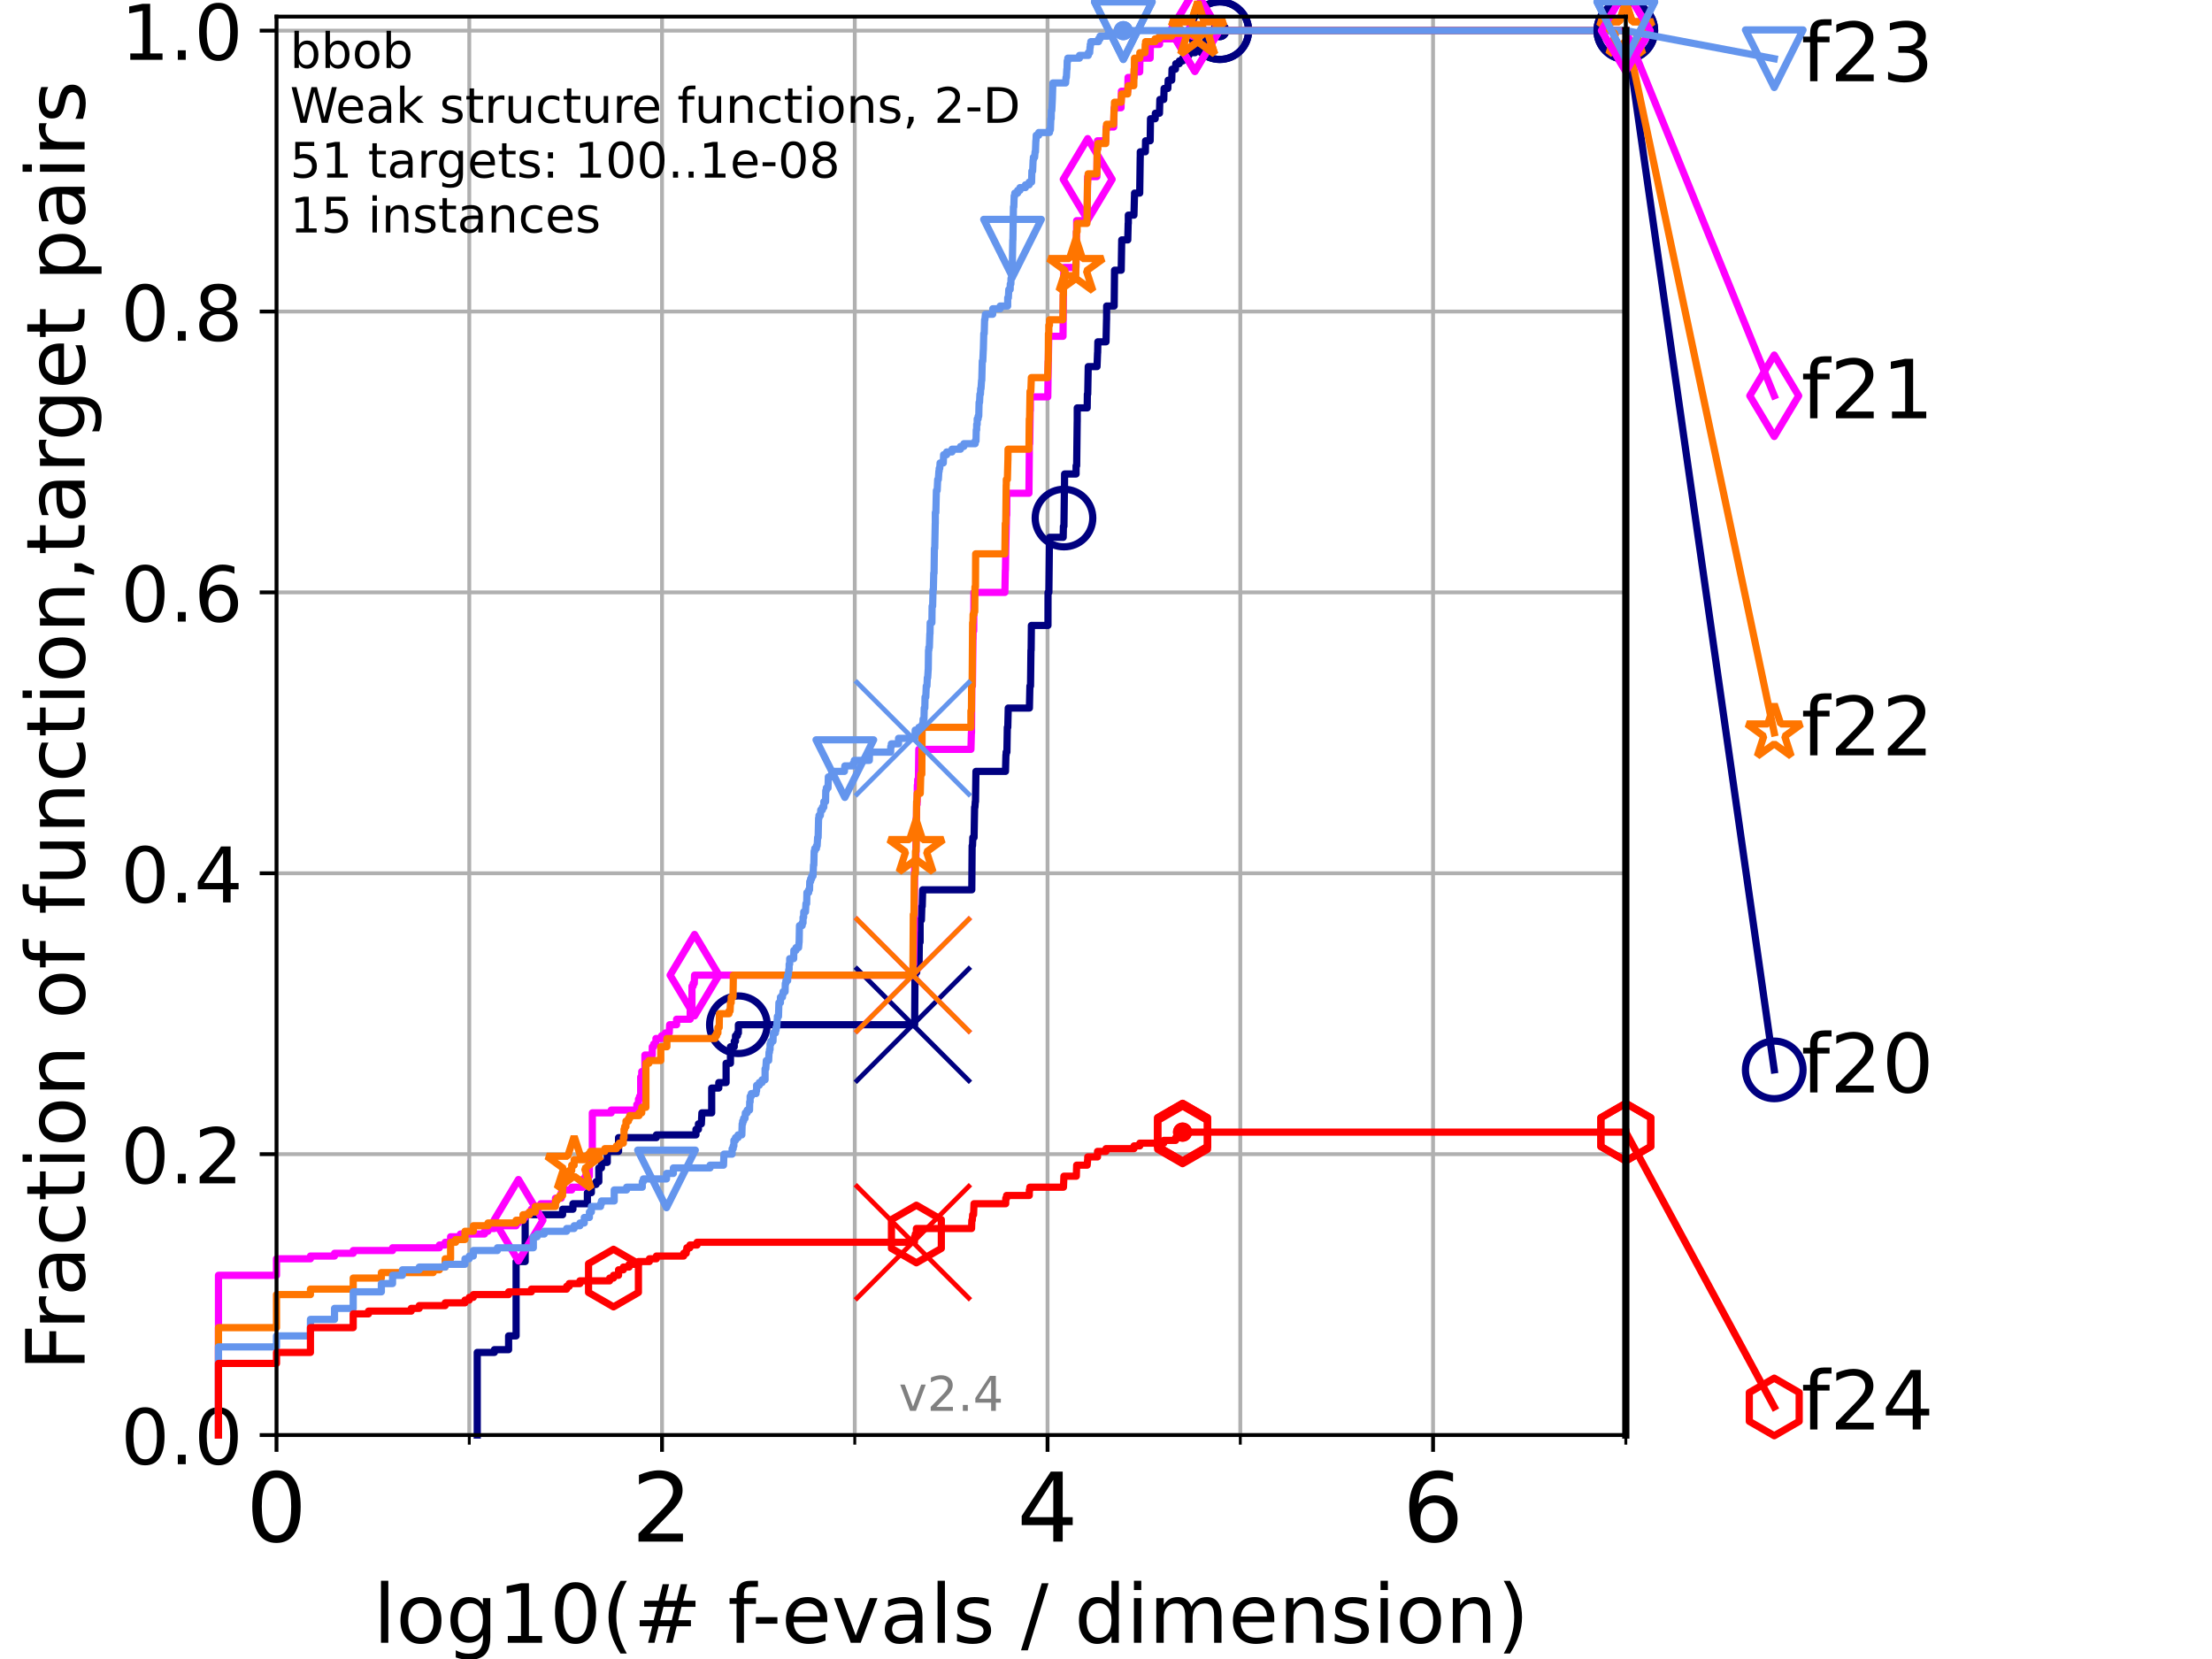 <?xml version="1.0" encoding="utf-8" standalone="no"?>
<!DOCTYPE svg PUBLIC "-//W3C//DTD SVG 1.1//EN"
  "http://www.w3.org/Graphics/SVG/1.1/DTD/svg11.dtd">
<!-- Created with matplotlib (https://matplotlib.org/) -->
<svg height="345.6pt" version="1.1" viewBox="0 0 460.8 345.6" width="460.8pt" xmlns="http://www.w3.org/2000/svg" xmlns:xlink="http://www.w3.org/1999/xlink">
 <defs>
  <style type="text/css">*{stroke-linecap:butt;stroke-linejoin:round;}</style>
 </defs>
 <g id="figure_1">
  <g id="patch_1">
   <path d="M 0 345.6 
L 460.8 345.6 
L 460.8 0 
L 0 0 
z
" style="fill:#ffffff;"/>
  </g>
  <g id="axes_1">
   <g id="patch_2">
    <path d="M 57.6 298.944 
L 338.688 298.944 
L 338.688 3.456 
L 57.6 3.456 
z
" style="fill:#ffffff;"/>
   </g>
   <g id="matplotlib.axis_1">
    <g id="xtick_1">
     <g id="line2d_1">
      <path clip-path="url(#p04be9adaf1)" d="M 57.6 298.944 
L 57.6 3.456 
" style="fill:none;stroke:#b0b0b0;stroke-linecap:square;stroke-width:0.8;"/>
     </g>
     <g id="line2d_2">
      <defs>
       <path d="M 0 0 
L 0 3.5 
" id="ma8f7de3d35" style="stroke:#000000;stroke-width:0.8;"/>
      </defs>
      <g>
       <use style="stroke:#000000;stroke-width:0.8;" x="57.6" xlink:href="#ma8f7de3d35" y="298.944"/>
      </g>
     </g>
     <g id="text_1">
      <!-- 0 -->
      <g transform="translate(51.237 321.141)scale(0.2 -0.2)">
       <defs>
        <path d="M 31.781 66.406 
Q 24.172 66.406 20.328 58.906 
Q 16.5 51.422 16.5 36.375 
Q 16.5 21.391 20.328 13.891 
Q 24.172 6.391 31.781 6.391 
Q 39.453 6.391 43.281 13.891 
Q 47.125 21.391 47.125 36.375 
Q 47.125 51.422 43.281 58.906 
Q 39.453 66.406 31.781 66.406 
z
M 31.781 74.219 
Q 44.047 74.219 50.516 64.516 
Q 56.984 54.828 56.984 36.375 
Q 56.984 17.969 50.516 8.266 
Q 44.047 -1.422 31.781 -1.422 
Q 19.531 -1.422 13.062 8.266 
Q 6.594 17.969 6.594 36.375 
Q 6.594 54.828 13.062 64.516 
Q 19.531 74.219 31.781 74.219 
z
" id="DejaVuSans-48"/>
       </defs>
       <use xlink:href="#DejaVuSans-48"/>
      </g>
     </g>
    </g>
    <g id="xtick_2">
     <g id="line2d_3">
      <path clip-path="url(#p04be9adaf1)" d="M 137.911 298.944 
L 137.911 3.456 
" style="fill:none;stroke:#b0b0b0;stroke-linecap:square;stroke-width:0.8;"/>
     </g>
     <g id="line2d_4">
      <g>
       <use style="stroke:#000000;stroke-width:0.8;" x="137.911" xlink:href="#ma8f7de3d35" y="298.944"/>
      </g>
     </g>
     <g id="text_2">
      <!-- 2 -->
      <g transform="translate(131.548 321.141)scale(0.2 -0.2)">
       <defs>
        <path d="M 19.188 8.297 
L 53.609 8.297 
L 53.609 0 
L 7.328 0 
L 7.328 8.297 
Q 12.938 14.109 22.625 23.891 
Q 32.328 33.688 34.812 36.531 
Q 39.547 41.844 41.422 45.531 
Q 43.312 49.219 43.312 52.781 
Q 43.312 58.594 39.234 62.25 
Q 35.156 65.922 28.609 65.922 
Q 23.969 65.922 18.812 64.312 
Q 13.672 62.703 7.812 59.422 
L 7.812 69.391 
Q 13.766 71.781 18.938 73 
Q 24.125 74.219 28.422 74.219 
Q 39.75 74.219 46.484 68.547 
Q 53.219 62.891 53.219 53.422 
Q 53.219 48.922 51.531 44.891 
Q 49.859 40.875 45.406 35.406 
Q 44.188 33.984 37.641 27.219 
Q 31.109 20.453 19.188 8.297 
z
" id="DejaVuSans-50"/>
       </defs>
       <use xlink:href="#DejaVuSans-50"/>
      </g>
     </g>
    </g>
    <g id="xtick_3">
     <g id="line2d_5">
      <path clip-path="url(#p04be9adaf1)" d="M 218.222 298.944 
L 218.222 3.456 
" style="fill:none;stroke:#b0b0b0;stroke-linecap:square;stroke-width:0.8;"/>
     </g>
     <g id="line2d_6">
      <g>
       <use style="stroke:#000000;stroke-width:0.8;" x="218.222" xlink:href="#ma8f7de3d35" y="298.944"/>
      </g>
     </g>
     <g id="text_3">
      <!-- 4 -->
      <g transform="translate(211.859 321.141)scale(0.2 -0.2)">
       <defs>
        <path d="M 37.797 64.312 
L 12.891 25.391 
L 37.797 25.391 
z
M 35.203 72.906 
L 47.609 72.906 
L 47.609 25.391 
L 58.016 25.391 
L 58.016 17.188 
L 47.609 17.188 
L 47.609 0 
L 37.797 0 
L 37.797 17.188 
L 4.891 17.188 
L 4.891 26.703 
z
" id="DejaVuSans-52"/>
       </defs>
       <use xlink:href="#DejaVuSans-52"/>
      </g>
     </g>
    </g>
    <g id="xtick_4">
     <g id="line2d_7">
      <path clip-path="url(#p04be9adaf1)" d="M 298.533 298.944 
L 298.533 3.456 
" style="fill:none;stroke:#b0b0b0;stroke-linecap:square;stroke-width:0.8;"/>
     </g>
     <g id="line2d_8">
      <g>
       <use style="stroke:#000000;stroke-width:0.8;" x="298.533" xlink:href="#ma8f7de3d35" y="298.944"/>
      </g>
     </g>
     <g id="text_4">
      <!-- 6 -->
      <g transform="translate(292.17 321.141)scale(0.2 -0.2)">
       <defs>
        <path d="M 33.016 40.375 
Q 26.375 40.375 22.484 35.828 
Q 18.609 31.297 18.609 23.391 
Q 18.609 15.531 22.484 10.953 
Q 26.375 6.391 33.016 6.391 
Q 39.656 6.391 43.531 10.953 
Q 47.406 15.531 47.406 23.391 
Q 47.406 31.297 43.531 35.828 
Q 39.656 40.375 33.016 40.375 
z
M 52.594 71.297 
L 52.594 62.312 
Q 48.875 64.062 45.094 64.984 
Q 41.312 65.922 37.594 65.922 
Q 27.828 65.922 22.672 59.328 
Q 17.531 52.734 16.797 39.406 
Q 19.672 43.656 24.016 45.922 
Q 28.375 48.188 33.594 48.188 
Q 44.578 48.188 50.953 41.516 
Q 57.328 34.859 57.328 23.391 
Q 57.328 12.156 50.688 5.359 
Q 44.047 -1.422 33.016 -1.422 
Q 20.359 -1.422 13.672 8.266 
Q 6.984 17.969 6.984 36.375 
Q 6.984 53.656 15.188 63.938 
Q 23.391 74.219 37.203 74.219 
Q 40.922 74.219 44.703 73.484 
Q 48.484 72.75 52.594 71.297 
z
" id="DejaVuSans-54"/>
       </defs>
       <use xlink:href="#DejaVuSans-54"/>
      </g>
     </g>
    </g>
    <g id="xtick_5">
     <g id="line2d_9">
      <path clip-path="url(#p04be9adaf1)" d="M 97.755 298.944 
L 97.755 3.456 
" style="fill:none;stroke:#b0b0b0;stroke-linecap:square;stroke-width:0.8;"/>
     </g>
     <g id="line2d_10">
      <defs>
       <path d="M 0 0 
L 0 2 
" id="m06d35f5c82" style="stroke:#000000;stroke-width:0.6;"/>
      </defs>
      <g>
       <use style="stroke:#000000;stroke-width:0.6;" x="97.755" xlink:href="#m06d35f5c82" y="298.944"/>
      </g>
     </g>
    </g>
    <g id="xtick_6">
     <g id="line2d_11">
      <path clip-path="url(#p04be9adaf1)" d="M 178.066 298.944 
L 178.066 3.456 
" style="fill:none;stroke:#b0b0b0;stroke-linecap:square;stroke-width:0.8;"/>
     </g>
     <g id="line2d_12">
      <g>
       <use style="stroke:#000000;stroke-width:0.6;" x="178.066" xlink:href="#m06d35f5c82" y="298.944"/>
      </g>
     </g>
    </g>
    <g id="xtick_7">
     <g id="line2d_13">
      <path clip-path="url(#p04be9adaf1)" d="M 258.377 298.944 
L 258.377 3.456 
" style="fill:none;stroke:#b0b0b0;stroke-linecap:square;stroke-width:0.8;"/>
     </g>
     <g id="line2d_14">
      <g>
       <use style="stroke:#000000;stroke-width:0.6;" x="258.377" xlink:href="#m06d35f5c82" y="298.944"/>
      </g>
     </g>
    </g>
    <g id="xtick_8">
     <g id="line2d_15">
      <path clip-path="url(#p04be9adaf1)" d="M 338.688 298.944 
L 338.688 3.456 
" style="fill:none;stroke:#b0b0b0;stroke-linecap:square;stroke-width:0.8;"/>
     </g>
     <g id="line2d_16">
      <g>
       <use style="stroke:#000000;stroke-width:0.6;" x="338.688" xlink:href="#m06d35f5c82" y="298.944"/>
      </g>
     </g>
    </g>
    <g id="text_5">
     <!-- log10(# f-evals / dimension) -->
     <g transform="translate(77.764 342.218)scale(0.17 -0.17)">
      <defs>
       <path d="M 9.422 75.984 
L 18.406 75.984 
L 18.406 0 
L 9.422 0 
z
" id="DejaVuSans-108"/>
       <path d="M 30.609 48.391 
Q 23.391 48.391 19.188 42.75 
Q 14.984 37.109 14.984 27.297 
Q 14.984 17.484 19.156 11.844 
Q 23.344 6.203 30.609 6.203 
Q 37.797 6.203 41.984 11.859 
Q 46.188 17.531 46.188 27.297 
Q 46.188 37.016 41.984 42.703 
Q 37.797 48.391 30.609 48.391 
z
M 30.609 56 
Q 42.328 56 49.016 48.375 
Q 55.719 40.766 55.719 27.297 
Q 55.719 13.875 49.016 6.219 
Q 42.328 -1.422 30.609 -1.422 
Q 18.844 -1.422 12.172 6.219 
Q 5.516 13.875 5.516 27.297 
Q 5.516 40.766 12.172 48.375 
Q 18.844 56 30.609 56 
z
" id="DejaVuSans-111"/>
       <path d="M 45.406 27.984 
Q 45.406 37.75 41.375 43.109 
Q 37.359 48.484 30.078 48.484 
Q 22.859 48.484 18.828 43.109 
Q 14.797 37.75 14.797 27.984 
Q 14.797 18.266 18.828 12.891 
Q 22.859 7.516 30.078 7.516 
Q 37.359 7.516 41.375 12.891 
Q 45.406 18.266 45.406 27.984 
z
M 54.391 6.781 
Q 54.391 -7.172 48.188 -13.984 
Q 42 -20.797 29.203 -20.797 
Q 24.469 -20.797 20.266 -20.094 
Q 16.062 -19.391 12.109 -17.922 
L 12.109 -9.188 
Q 16.062 -11.328 19.922 -12.344 
Q 23.781 -13.375 27.781 -13.375 
Q 36.625 -13.375 41.016 -8.766 
Q 45.406 -4.156 45.406 5.172 
L 45.406 9.625 
Q 42.625 4.781 38.281 2.391 
Q 33.938 0 27.875 0 
Q 17.828 0 11.672 7.656 
Q 5.516 15.328 5.516 27.984 
Q 5.516 40.672 11.672 48.328 
Q 17.828 56 27.875 56 
Q 33.938 56 38.281 53.609 
Q 42.625 51.219 45.406 46.391 
L 45.406 54.688 
L 54.391 54.688 
z
" id="DejaVuSans-103"/>
       <path d="M 12.406 8.297 
L 28.516 8.297 
L 28.516 63.922 
L 10.984 60.406 
L 10.984 69.391 
L 28.422 72.906 
L 38.281 72.906 
L 38.281 8.297 
L 54.391 8.297 
L 54.391 0 
L 12.406 0 
z
" id="DejaVuSans-49"/>
       <path d="M 31 75.875 
Q 24.469 64.656 21.281 53.656 
Q 18.109 42.672 18.109 31.391 
Q 18.109 20.125 21.312 9.062 
Q 24.516 -2 31 -13.188 
L 23.188 -13.188 
Q 15.875 -1.703 12.234 9.375 
Q 8.594 20.453 8.594 31.391 
Q 8.594 42.281 12.203 53.312 
Q 15.828 64.359 23.188 75.875 
z
" id="DejaVuSans-40"/>
       <path d="M 51.125 44 
L 36.922 44 
L 32.812 27.688 
L 47.125 27.688 
z
M 43.797 71.781 
L 38.719 51.516 
L 52.984 51.516 
L 58.109 71.781 
L 65.922 71.781 
L 60.891 51.516 
L 76.125 51.516 
L 76.125 44 
L 58.984 44 
L 54.984 27.688 
L 70.516 27.688 
L 70.516 20.219 
L 53.078 20.219 
L 48 0 
L 40.188 0 
L 45.219 20.219 
L 30.906 20.219 
L 25.875 0 
L 18.016 0 
L 23.094 20.219 
L 7.719 20.219 
L 7.719 27.688 
L 24.906 27.688 
L 29 44 
L 13.281 44 
L 13.281 51.516 
L 30.906 51.516 
L 35.891 71.781 
z
" id="DejaVuSans-35"/>
       <path id="DejaVuSans-32"/>
       <path d="M 37.109 75.984 
L 37.109 68.5 
L 28.516 68.5 
Q 23.688 68.5 21.797 66.547 
Q 19.922 64.594 19.922 59.516 
L 19.922 54.688 
L 34.719 54.688 
L 34.719 47.703 
L 19.922 47.703 
L 19.922 0 
L 10.891 0 
L 10.891 47.703 
L 2.297 47.703 
L 2.297 54.688 
L 10.891 54.688 
L 10.891 58.5 
Q 10.891 67.625 15.141 71.797 
Q 19.391 75.984 28.609 75.984 
z
" id="DejaVuSans-102"/>
       <path d="M 4.891 31.391 
L 31.203 31.391 
L 31.203 23.391 
L 4.891 23.391 
z
" id="DejaVuSans-45"/>
       <path d="M 56.203 29.594 
L 56.203 25.203 
L 14.891 25.203 
Q 15.484 15.922 20.484 11.062 
Q 25.484 6.203 34.422 6.203 
Q 39.594 6.203 44.453 7.469 
Q 49.312 8.734 54.109 11.281 
L 54.109 2.781 
Q 49.266 0.734 44.188 -0.344 
Q 39.109 -1.422 33.891 -1.422 
Q 20.797 -1.422 13.156 6.188 
Q 5.516 13.812 5.516 26.812 
Q 5.516 40.234 12.766 48.109 
Q 20.016 56 32.328 56 
Q 43.359 56 49.781 48.891 
Q 56.203 41.797 56.203 29.594 
z
M 47.219 32.234 
Q 47.125 39.594 43.094 43.984 
Q 39.062 48.391 32.422 48.391 
Q 24.906 48.391 20.391 44.141 
Q 15.875 39.891 15.188 32.172 
z
" id="DejaVuSans-101"/>
       <path d="M 2.984 54.688 
L 12.5 54.688 
L 29.594 8.797 
L 46.688 54.688 
L 56.203 54.688 
L 35.688 0 
L 23.484 0 
z
" id="DejaVuSans-118"/>
       <path d="M 34.281 27.484 
Q 23.391 27.484 19.188 25 
Q 14.984 22.516 14.984 16.5 
Q 14.984 11.719 18.141 8.906 
Q 21.297 6.109 26.703 6.109 
Q 34.188 6.109 38.703 11.406 
Q 43.219 16.703 43.219 25.484 
L 43.219 27.484 
z
M 52.203 31.203 
L 52.203 0 
L 43.219 0 
L 43.219 8.297 
Q 40.141 3.328 35.547 0.953 
Q 30.953 -1.422 24.312 -1.422 
Q 15.922 -1.422 10.953 3.297 
Q 6 8.016 6 15.922 
Q 6 25.141 12.172 29.828 
Q 18.359 34.516 30.609 34.516 
L 43.219 34.516 
L 43.219 35.406 
Q 43.219 41.609 39.141 45 
Q 35.062 48.391 27.688 48.391 
Q 23 48.391 18.547 47.266 
Q 14.109 46.141 10.016 43.891 
L 10.016 52.203 
Q 14.938 54.109 19.578 55.047 
Q 24.219 56 28.609 56 
Q 40.484 56 46.344 49.844 
Q 52.203 43.703 52.203 31.203 
z
" id="DejaVuSans-97"/>
       <path d="M 44.281 53.078 
L 44.281 44.578 
Q 40.484 46.531 36.375 47.5 
Q 32.281 48.484 27.875 48.484 
Q 21.188 48.484 17.844 46.438 
Q 14.5 44.391 14.5 40.281 
Q 14.5 37.156 16.891 35.375 
Q 19.281 33.594 26.516 31.984 
L 29.594 31.297 
Q 39.156 29.25 43.188 25.516 
Q 47.219 21.781 47.219 15.094 
Q 47.219 7.469 41.188 3.016 
Q 35.156 -1.422 24.609 -1.422 
Q 20.219 -1.422 15.453 -0.562 
Q 10.688 0.297 5.422 2 
L 5.422 11.281 
Q 10.406 8.688 15.234 7.391 
Q 20.062 6.109 24.812 6.109 
Q 31.156 6.109 34.562 8.281 
Q 37.984 10.453 37.984 14.406 
Q 37.984 18.062 35.516 20.016 
Q 33.062 21.969 24.703 23.781 
L 21.578 24.516 
Q 13.234 26.266 9.516 29.906 
Q 5.812 33.547 5.812 39.891 
Q 5.812 47.609 11.281 51.797 
Q 16.75 56 26.812 56 
Q 31.781 56 36.172 55.266 
Q 40.578 54.547 44.281 53.078 
z
" id="DejaVuSans-115"/>
       <path d="M 25.391 72.906 
L 33.688 72.906 
L 8.297 -9.281 
L 0 -9.281 
z
" id="DejaVuSans-47"/>
       <path d="M 45.406 46.391 
L 45.406 75.984 
L 54.391 75.984 
L 54.391 0 
L 45.406 0 
L 45.406 8.203 
Q 42.578 3.328 38.25 0.953 
Q 33.938 -1.422 27.875 -1.422 
Q 17.969 -1.422 11.734 6.484 
Q 5.516 14.406 5.516 27.297 
Q 5.516 40.188 11.734 48.094 
Q 17.969 56 27.875 56 
Q 33.938 56 38.25 53.625 
Q 42.578 51.266 45.406 46.391 
z
M 14.797 27.297 
Q 14.797 17.391 18.875 11.75 
Q 22.953 6.109 30.078 6.109 
Q 37.203 6.109 41.297 11.75 
Q 45.406 17.391 45.406 27.297 
Q 45.406 37.203 41.297 42.844 
Q 37.203 48.484 30.078 48.484 
Q 22.953 48.484 18.875 42.844 
Q 14.797 37.203 14.797 27.297 
z
" id="DejaVuSans-100"/>
       <path d="M 9.422 54.688 
L 18.406 54.688 
L 18.406 0 
L 9.422 0 
z
M 9.422 75.984 
L 18.406 75.984 
L 18.406 64.594 
L 9.422 64.594 
z
" id="DejaVuSans-105"/>
       <path d="M 52 44.188 
Q 55.375 50.25 60.062 53.125 
Q 64.75 56 71.094 56 
Q 79.641 56 84.281 50.016 
Q 88.922 44.047 88.922 33.016 
L 88.922 0 
L 79.891 0 
L 79.891 32.719 
Q 79.891 40.578 77.094 44.375 
Q 74.312 48.188 68.609 48.188 
Q 61.625 48.188 57.562 43.547 
Q 53.516 38.922 53.516 30.906 
L 53.516 0 
L 44.484 0 
L 44.484 32.719 
Q 44.484 40.625 41.703 44.406 
Q 38.922 48.188 33.109 48.188 
Q 26.219 48.188 22.156 43.531 
Q 18.109 38.875 18.109 30.906 
L 18.109 0 
L 9.078 0 
L 9.078 54.688 
L 18.109 54.688 
L 18.109 46.188 
Q 21.188 51.219 25.484 53.609 
Q 29.781 56 35.688 56 
Q 41.656 56 45.828 52.969 
Q 50 49.953 52 44.188 
z
" id="DejaVuSans-109"/>
       <path d="M 54.891 33.016 
L 54.891 0 
L 45.906 0 
L 45.906 32.719 
Q 45.906 40.484 42.875 44.328 
Q 39.844 48.188 33.797 48.188 
Q 26.516 48.188 22.312 43.547 
Q 18.109 38.922 18.109 30.906 
L 18.109 0 
L 9.078 0 
L 9.078 54.688 
L 18.109 54.688 
L 18.109 46.188 
Q 21.344 51.125 25.703 53.562 
Q 30.078 56 35.797 56 
Q 45.219 56 50.047 50.172 
Q 54.891 44.344 54.891 33.016 
z
" id="DejaVuSans-110"/>
       <path d="M 8.016 75.875 
L 15.828 75.875 
Q 23.141 64.359 26.781 53.312 
Q 30.422 42.281 30.422 31.391 
Q 30.422 20.453 26.781 9.375 
Q 23.141 -1.703 15.828 -13.188 
L 8.016 -13.188 
Q 14.5 -2 17.703 9.062 
Q 20.906 20.125 20.906 31.391 
Q 20.906 42.672 17.703 53.656 
Q 14.5 64.656 8.016 75.875 
z
" id="DejaVuSans-41"/>
      </defs>
      <use xlink:href="#DejaVuSans-108"/>
      <use x="27.783" xlink:href="#DejaVuSans-111"/>
      <use x="88.965" xlink:href="#DejaVuSans-103"/>
      <use x="152.441" xlink:href="#DejaVuSans-49"/>
      <use x="216.064" xlink:href="#DejaVuSans-48"/>
      <use x="279.688" xlink:href="#DejaVuSans-40"/>
      <use x="318.701" xlink:href="#DejaVuSans-35"/>
      <use x="402.49" xlink:href="#DejaVuSans-32"/>
      <use x="434.277" xlink:href="#DejaVuSans-102"/>
      <use x="463.982" xlink:href="#DejaVuSans-45"/>
      <use x="500.066" xlink:href="#DejaVuSans-101"/>
      <use x="561.59" xlink:href="#DejaVuSans-118"/>
      <use x="620.77" xlink:href="#DejaVuSans-97"/>
      <use x="682.049" xlink:href="#DejaVuSans-108"/>
      <use x="709.832" xlink:href="#DejaVuSans-115"/>
      <use x="761.932" xlink:href="#DejaVuSans-32"/>
      <use x="793.719" xlink:href="#DejaVuSans-47"/>
      <use x="827.41" xlink:href="#DejaVuSans-32"/>
      <use x="859.197" xlink:href="#DejaVuSans-100"/>
      <use x="922.674" xlink:href="#DejaVuSans-105"/>
      <use x="950.457" xlink:href="#DejaVuSans-109"/>
      <use x="1047.869" xlink:href="#DejaVuSans-101"/>
      <use x="1109.393" xlink:href="#DejaVuSans-110"/>
      <use x="1172.771" xlink:href="#DejaVuSans-115"/>
      <use x="1224.871" xlink:href="#DejaVuSans-105"/>
      <use x="1252.654" xlink:href="#DejaVuSans-111"/>
      <use x="1313.836" xlink:href="#DejaVuSans-110"/>
      <use x="1377.215" xlink:href="#DejaVuSans-41"/>
     </g>
    </g>
   </g>
   <g id="matplotlib.axis_2">
    <g id="ytick_1">
     <g id="line2d_17">
      <path clip-path="url(#p04be9adaf1)" d="M 57.6 298.944 
L 338.688 298.944 
" style="fill:none;stroke:#b0b0b0;stroke-linecap:square;stroke-width:0.8;"/>
     </g>
     <g id="line2d_18">
      <defs>
       <path d="M 0 0 
L -3.5 0 
" id="mabb924fe58" style="stroke:#000000;stroke-width:0.8;"/>
      </defs>
      <g>
       <use style="stroke:#000000;stroke-width:0.8;" x="57.6" xlink:href="#mabb924fe58" y="298.944"/>
      </g>
     </g>
     <g id="text_6">
      <!-- 0.0 -->
      <g transform="translate(25.155 305.023)scale(0.16 -0.16)">
       <defs>
        <path d="M 10.688 12.406 
L 21 12.406 
L 21 0 
L 10.688 0 
z
" id="DejaVuSans-46"/>
       </defs>
       <use xlink:href="#DejaVuSans-48"/>
       <use x="63.623" xlink:href="#DejaVuSans-46"/>
       <use x="95.41" xlink:href="#DejaVuSans-48"/>
      </g>
     </g>
    </g>
    <g id="ytick_2">
     <g id="line2d_19">
      <path clip-path="url(#p04be9adaf1)" d="M 57.6 240.432 
L 338.688 240.432 
" style="fill:none;stroke:#b0b0b0;stroke-linecap:square;stroke-width:0.8;"/>
     </g>
     <g id="line2d_20">
      <g>
       <use style="stroke:#000000;stroke-width:0.8;" x="57.6" xlink:href="#mabb924fe58" y="240.432"/>
      </g>
     </g>
     <g id="text_7">
      <!-- 0.2 -->
      <g transform="translate(25.155 246.51)scale(0.16 -0.16)">
       <use xlink:href="#DejaVuSans-48"/>
       <use x="63.623" xlink:href="#DejaVuSans-46"/>
       <use x="95.41" xlink:href="#DejaVuSans-50"/>
      </g>
     </g>
    </g>
    <g id="ytick_3">
     <g id="line2d_21">
      <path clip-path="url(#p04be9adaf1)" d="M 57.6 181.919 
L 338.688 181.919 
" style="fill:none;stroke:#b0b0b0;stroke-linecap:square;stroke-width:0.8;"/>
     </g>
     <g id="line2d_22">
      <g>
       <use style="stroke:#000000;stroke-width:0.8;" x="57.6" xlink:href="#mabb924fe58" y="181.919"/>
      </g>
     </g>
     <g id="text_8">
      <!-- 0.4 -->
      <g transform="translate(25.155 187.998)scale(0.16 -0.16)">
       <use xlink:href="#DejaVuSans-48"/>
       <use x="63.623" xlink:href="#DejaVuSans-46"/>
       <use x="95.41" xlink:href="#DejaVuSans-52"/>
      </g>
     </g>
    </g>
    <g id="ytick_4">
     <g id="line2d_23">
      <path clip-path="url(#p04be9adaf1)" d="M 57.6 123.407 
L 338.688 123.407 
" style="fill:none;stroke:#b0b0b0;stroke-linecap:square;stroke-width:0.8;"/>
     </g>
     <g id="line2d_24">
      <g>
       <use style="stroke:#000000;stroke-width:0.8;" x="57.6" xlink:href="#mabb924fe58" y="123.407"/>
      </g>
     </g>
     <g id="text_9">
      <!-- 0.6 -->
      <g transform="translate(25.155 129.485)scale(0.16 -0.16)">
       <use xlink:href="#DejaVuSans-48"/>
       <use x="63.623" xlink:href="#DejaVuSans-46"/>
       <use x="95.41" xlink:href="#DejaVuSans-54"/>
      </g>
     </g>
    </g>
    <g id="ytick_5">
     <g id="line2d_25">
      <path clip-path="url(#p04be9adaf1)" d="M 57.6 64.894 
L 338.688 64.894 
" style="fill:none;stroke:#b0b0b0;stroke-linecap:square;stroke-width:0.8;"/>
     </g>
     <g id="line2d_26">
      <g>
       <use style="stroke:#000000;stroke-width:0.8;" x="57.6" xlink:href="#mabb924fe58" y="64.894"/>
      </g>
     </g>
     <g id="text_10">
      <!-- 0.8 -->
      <g transform="translate(25.155 70.973)scale(0.16 -0.16)">
       <defs>
        <path d="M 31.781 34.625 
Q 24.75 34.625 20.719 30.859 
Q 16.703 27.094 16.703 20.516 
Q 16.703 13.922 20.719 10.156 
Q 24.75 6.391 31.781 6.391 
Q 38.812 6.391 42.859 10.172 
Q 46.922 13.969 46.922 20.516 
Q 46.922 27.094 42.891 30.859 
Q 38.875 34.625 31.781 34.625 
z
M 21.922 38.812 
Q 15.578 40.375 12.031 44.719 
Q 8.5 49.078 8.5 55.328 
Q 8.5 64.062 14.719 69.141 
Q 20.953 74.219 31.781 74.219 
Q 42.672 74.219 48.875 69.141 
Q 55.078 64.062 55.078 55.328 
Q 55.078 49.078 51.531 44.719 
Q 48 40.375 41.703 38.812 
Q 48.828 37.156 52.797 32.312 
Q 56.781 27.484 56.781 20.516 
Q 56.781 9.906 50.312 4.234 
Q 43.844 -1.422 31.781 -1.422 
Q 19.734 -1.422 13.25 4.234 
Q 6.781 9.906 6.781 20.516 
Q 6.781 27.484 10.781 32.312 
Q 14.797 37.156 21.922 38.812 
z
M 18.312 54.391 
Q 18.312 48.734 21.844 45.562 
Q 25.391 42.391 31.781 42.391 
Q 38.141 42.391 41.719 45.562 
Q 45.312 48.734 45.312 54.391 
Q 45.312 60.062 41.719 63.234 
Q 38.141 66.406 31.781 66.406 
Q 25.391 66.406 21.844 63.234 
Q 18.312 60.062 18.312 54.391 
z
" id="DejaVuSans-56"/>
       </defs>
       <use xlink:href="#DejaVuSans-48"/>
       <use x="63.623" xlink:href="#DejaVuSans-46"/>
       <use x="95.41" xlink:href="#DejaVuSans-56"/>
      </g>
     </g>
    </g>
    <g id="ytick_6">
     <g id="line2d_27">
      <path clip-path="url(#p04be9adaf1)" d="M 57.6 6.382 
L 338.688 6.382 
" style="fill:none;stroke:#b0b0b0;stroke-linecap:square;stroke-width:0.8;"/>
     </g>
     <g id="line2d_28">
      <g>
       <use style="stroke:#000000;stroke-width:0.8;" x="57.6" xlink:href="#mabb924fe58" y="6.382"/>
      </g>
     </g>
     <g id="text_11">
      <!-- 1.0 -->
      <g transform="translate(25.155 12.46)scale(0.16 -0.16)">
       <use xlink:href="#DejaVuSans-49"/>
       <use x="63.623" xlink:href="#DejaVuSans-46"/>
       <use x="95.41" xlink:href="#DejaVuSans-48"/>
      </g>
     </g>
    </g>
    <g id="text_12">
     <!-- Fraction of function,target pairs -->
     <g transform="translate(17.62 285.585)rotate(-90)scale(0.17 -0.17)">
      <defs>
       <path d="M 9.812 72.906 
L 51.703 72.906 
L 51.703 64.594 
L 19.672 64.594 
L 19.672 43.109 
L 48.578 43.109 
L 48.578 34.812 
L 19.672 34.812 
L 19.672 0 
L 9.812 0 
z
" id="DejaVuSans-70"/>
       <path d="M 41.109 46.297 
Q 39.594 47.172 37.812 47.578 
Q 36.031 48 33.891 48 
Q 26.266 48 22.188 43.047 
Q 18.109 38.094 18.109 28.812 
L 18.109 0 
L 9.078 0 
L 9.078 54.688 
L 18.109 54.688 
L 18.109 46.188 
Q 20.953 51.172 25.484 53.578 
Q 30.031 56 36.531 56 
Q 37.453 56 38.578 55.875 
Q 39.703 55.766 41.062 55.516 
z
" id="DejaVuSans-114"/>
       <path d="M 48.781 52.594 
L 48.781 44.188 
Q 44.969 46.297 41.141 47.344 
Q 37.312 48.391 33.406 48.391 
Q 24.656 48.391 19.812 42.844 
Q 14.984 37.312 14.984 27.297 
Q 14.984 17.281 19.812 11.734 
Q 24.656 6.203 33.406 6.203 
Q 37.312 6.203 41.141 7.25 
Q 44.969 8.297 48.781 10.406 
L 48.781 2.094 
Q 45.016 0.344 40.984 -0.531 
Q 36.969 -1.422 32.422 -1.422 
Q 20.062 -1.422 12.781 6.344 
Q 5.516 14.109 5.516 27.297 
Q 5.516 40.672 12.859 48.328 
Q 20.219 56 33.016 56 
Q 37.156 56 41.109 55.141 
Q 45.062 54.297 48.781 52.594 
z
" id="DejaVuSans-99"/>
       <path d="M 18.312 70.219 
L 18.312 54.688 
L 36.812 54.688 
L 36.812 47.703 
L 18.312 47.703 
L 18.312 18.016 
Q 18.312 11.328 20.141 9.422 
Q 21.969 7.516 27.594 7.516 
L 36.812 7.516 
L 36.812 0 
L 27.594 0 
Q 17.188 0 13.234 3.875 
Q 9.281 7.766 9.281 18.016 
L 9.281 47.703 
L 2.688 47.703 
L 2.688 54.688 
L 9.281 54.688 
L 9.281 70.219 
z
" id="DejaVuSans-116"/>
       <path d="M 8.5 21.578 
L 8.5 54.688 
L 17.484 54.688 
L 17.484 21.922 
Q 17.484 14.156 20.5 10.266 
Q 23.531 6.391 29.594 6.391 
Q 36.859 6.391 41.078 11.031 
Q 45.312 15.672 45.312 23.688 
L 45.312 54.688 
L 54.297 54.688 
L 54.297 0 
L 45.312 0 
L 45.312 8.406 
Q 42.047 3.422 37.719 1 
Q 33.406 -1.422 27.688 -1.422 
Q 18.266 -1.422 13.375 4.438 
Q 8.5 10.297 8.5 21.578 
z
M 31.109 56 
z
" id="DejaVuSans-117"/>
       <path d="M 11.719 12.406 
L 22.016 12.406 
L 22.016 4 
L 14.016 -11.625 
L 7.719 -11.625 
L 11.719 4 
z
" id="DejaVuSans-44"/>
       <path d="M 18.109 8.203 
L 18.109 -20.797 
L 9.078 -20.797 
L 9.078 54.688 
L 18.109 54.688 
L 18.109 46.391 
Q 20.953 51.266 25.266 53.625 
Q 29.594 56 35.594 56 
Q 45.562 56 51.781 48.094 
Q 58.016 40.188 58.016 27.297 
Q 58.016 14.406 51.781 6.484 
Q 45.562 -1.422 35.594 -1.422 
Q 29.594 -1.422 25.266 0.953 
Q 20.953 3.328 18.109 8.203 
z
M 48.688 27.297 
Q 48.688 37.203 44.609 42.844 
Q 40.531 48.484 33.406 48.484 
Q 26.266 48.484 22.188 42.844 
Q 18.109 37.203 18.109 27.297 
Q 18.109 17.391 22.188 11.75 
Q 26.266 6.109 33.406 6.109 
Q 40.531 6.109 44.609 11.75 
Q 48.688 17.391 48.688 27.297 
z
" id="DejaVuSans-112"/>
      </defs>
      <use xlink:href="#DejaVuSans-70"/>
      <use x="50.27" xlink:href="#DejaVuSans-114"/>
      <use x="91.383" xlink:href="#DejaVuSans-97"/>
      <use x="152.662" xlink:href="#DejaVuSans-99"/>
      <use x="207.643" xlink:href="#DejaVuSans-116"/>
      <use x="246.852" xlink:href="#DejaVuSans-105"/>
      <use x="274.635" xlink:href="#DejaVuSans-111"/>
      <use x="335.816" xlink:href="#DejaVuSans-110"/>
      <use x="399.195" xlink:href="#DejaVuSans-32"/>
      <use x="430.982" xlink:href="#DejaVuSans-111"/>
      <use x="492.164" xlink:href="#DejaVuSans-102"/>
      <use x="527.369" xlink:href="#DejaVuSans-32"/>
      <use x="559.156" xlink:href="#DejaVuSans-102"/>
      <use x="594.361" xlink:href="#DejaVuSans-117"/>
      <use x="657.74" xlink:href="#DejaVuSans-110"/>
      <use x="721.119" xlink:href="#DejaVuSans-99"/>
      <use x="776.1" xlink:href="#DejaVuSans-116"/>
      <use x="815.309" xlink:href="#DejaVuSans-105"/>
      <use x="843.092" xlink:href="#DejaVuSans-111"/>
      <use x="904.273" xlink:href="#DejaVuSans-110"/>
      <use x="967.652" xlink:href="#DejaVuSans-44"/>
      <use x="999.439" xlink:href="#DejaVuSans-116"/>
      <use x="1038.648" xlink:href="#DejaVuSans-97"/>
      <use x="1099.928" xlink:href="#DejaVuSans-114"/>
      <use x="1139.291" xlink:href="#DejaVuSans-103"/>
      <use x="1202.768" xlink:href="#DejaVuSans-101"/>
      <use x="1264.291" xlink:href="#DejaVuSans-116"/>
      <use x="1303.5" xlink:href="#DejaVuSans-32"/>
      <use x="1335.287" xlink:href="#DejaVuSans-112"/>
      <use x="1398.764" xlink:href="#DejaVuSans-97"/>
      <use x="1460.043" xlink:href="#DejaVuSans-105"/>
      <use x="1487.826" xlink:href="#DejaVuSans-114"/>
      <use x="1528.939" xlink:href="#DejaVuSans-115"/>
     </g>
    </g>
   </g>
   <g id="line2d_29">
    <defs>
     <path d="M 0 1.5 
C 0.398 1.5 0.779 1.342 1.061 1.061 
C 1.342 0.779 1.5 0.398 1.5 0 
C 1.5 -0.398 1.342 -0.779 1.061 -1.061 
C 0.779 -1.342 0.398 -1.5 0 -1.5 
C -0.398 -1.5 -0.779 -1.342 -1.061 -1.061 
C -1.342 -0.779 -1.5 -0.398 -1.5 0 
C -1.5 0.398 -1.342 0.779 -1.061 1.061 
C -0.779 1.342 -0.398 1.5 0 1.5 
z
" id="mac6e48e9be" style="stroke:#000080;"/>
    </defs>
    <g>
     <use style="fill:#000080;stroke:#000080;" x="254.105" xlink:href="#mac6e48e9be" y="6.382"/>
     <use style="fill:#000080;stroke:#000080;" x="254.105" xlink:href="#mac6e48e9be" y="6.382"/>
    </g>
   </g>
   <g id="line2d_30">
    <path d="M 99.418 298.944 
L 99.418 281.734 
L 102.989 281.734 
L 102.989 281.161 
L 105.952 281.161 
L 105.952 278.293 
L 107.515 278.293 
L 107.515 262.804 
L 109.402 262.804 
L 109.402 253.052 
L 117.203 253.052 
L 117.203 251.905 
L 119.352 251.905 
L 119.352 250.757 
L 122.362 250.757 
L 122.362 248.463 
L 123.193 248.463 
L 123.193 246.742 
L 124.178 246.742 
L 124.178 246.168 
L 124.744 246.168 
L 124.744 243.3 
L 125.292 243.3 
L 125.292 242.152 
L 126.507 242.152 
L 126.507 239.858 
L 128.856 239.858 
L 128.856 236.99 
L 136.739 236.99 
L 136.739 236.416 
L 144.982 236.416 
L 144.982 235.269 
L 145.497 235.269 
L 145.497 234.121 
L 146.107 234.121 
L 146.216 231.827 
L 148.258 231.827 
L 148.258 226.664 
L 149.735 226.664 
L 149.735 225.517 
L 151.26 225.517 
L 151.26 221.501 
L 152.169 221.501 
L 152.169 218.059 
L 152.959 218.059 
L 152.959 216.912 
L 153.215 216.912 
L 153.215 215.765 
L 153.609 215.765 
L 153.609 215.191 
L 153.82 215.191 
L 153.82 213.47 
L 190.538 213.47 
L 190.615 202.571 
L 190.964 202.571 
L 190.964 200.85 
L 191.464 200.85 
L 191.517 196.26 
L 191.677 196.26 
L 191.677 191.671 
L 191.947 191.671 
L 192.037 188.803 
L 192.119 188.803 
L 192.212 185.361 
L 202.442 185.361 
L 202.513 176.183 
L 202.594 176.183 
L 202.658 174.462 
L 202.916 174.462 
L 203.027 168.151 
L 203.093 168.151 
L 203.168 167.004 
L 203.215 167.004 
L 203.308 160.694 
L 209.462 160.694 
L 209.553 157.252 
L 209.596 157.252 
L 209.596 156.678 
L 209.757 156.678 
L 209.844 151.516 
L 209.94 151.516 
L 210.035 147.5 
L 214.445 147.5 
L 214.546 142.911 
L 214.677 142.911 
L 214.767 135.453 
L 214.805 135.453 
L 214.859 130.29 
L 218.31 130.29 
L 218.325 123.407 
L 218.502 123.407 
L 218.605 113.654 
L 218.625 113.654 
L 218.643 111.934 
L 221.482 111.934 
L 221.528 109.639 
L 221.637 109.639 
L 221.74 101.608 
L 221.755 101.608 
L 221.772 98.74 
L 224.167 98.74 
L 224.167 97.019 
L 224.288 97.019 
L 224.399 87.84 
L 224.406 87.84 
L 224.41 84.972 
L 226.482 84.972 
L 226.517 82.104 
L 226.594 82.104 
L 226.7 76.367 
L 228.531 76.367 
L 228.641 73.499 
L 228.66 73.499 
L 228.703 71.204 
L 230.404 71.204 
L 230.509 66.615 
L 230.519 66.615 
L 230.538 63.747 
L 232.103 63.747 
L 232.181 56.289 
L 233.57 56.289 
L 233.676 49.979 
L 234.933 49.979 
L 235.019 46.537 
L 235.049 46.537 
L 235.049 44.816 
L 236.223 44.816 
L 236.331 40.801 
L 236.343 40.801 
L 236.343 40.227 
L 237.421 40.227 
L 237.525 32.77 
L 237.536 32.77 
L 237.538 31.622 
L 238.603 31.622 
L 238.642 29.328 
L 239.603 29.328 
L 239.669 24.738 
L 240.646 24.738 
L 240.677 23.591 
L 241.538 23.591 
L 241.62 20.723 
L 242.433 20.723 
L 242.504 18.428 
L 243.283 18.428 
L 243.351 16.707 
L 244.093 16.707 
L 244.158 14.413 
L 244.868 14.413 
L 244.938 13.265 
L 245.672 13.265 
L 245.672 12.692 
L 246.381 12.692 
L 246.381 12.118 
L 247.002 12.118 
L 247.002 11.544 
L 247.67 11.544 
L 247.67 10.971 
L 248.958 10.971 
L 248.958 10.397 
L 249.534 10.397 
L 249.534 9.824 
L 250.114 9.824 
L 250.114 9.25 
L 251.156 9.25 
L 251.185 8.103 
L 252.232 8.103 
L 252.232 7.529 
L 253.158 7.529 
L 253.158 6.955 
L 254.105 6.955 
L 254.105 6.382 
L 338.688 6.382 
L 338.688 6.382 
" style="fill:none;stroke:#000080;stroke-linecap:square;stroke-width:1.5;"/>
   </g>
   <g id="line2d_31">
    <defs>
     <path d="M 0 6 
C 1.591 6 3.117 5.368 4.243 4.243 
C 5.368 3.117 6 1.591 6 0 
C 6 -1.591 5.368 -3.117 4.243 -4.243 
C 3.117 -5.368 1.591 -6 0 -6 
C -1.591 -6 -3.117 -5.368 -4.243 -4.243 
C -5.368 -3.117 -6 -1.591 -6 0 
C -6 1.591 -5.368 3.117 -4.243 4.243 
C -3.117 5.368 -1.591 6 0 6 
z
" id="m86593bab8f" style="stroke:#000080;stroke-width:1.5;"/>
    </defs>
    <g>
     <use style="fill-opacity:0;stroke:#000080;stroke-width:1.5;" x="153.82" xlink:href="#m86593bab8f" y="213.47"/>
     <use style="fill-opacity:0;stroke:#000080;stroke-width:1.5;" x="221.647" xlink:href="#m86593bab8f" y="107.918"/>
     <use style="fill-opacity:0;stroke:#000080;stroke-width:1.5;" x="254.105" xlink:href="#m86593bab8f" y="6.382"/>
     <use style="fill-opacity:0;stroke:#000080;stroke-width:1.5;" x="254.105" xlink:href="#m86593bab8f" y="6.382"/>
     <use style="fill-opacity:0;stroke:#000080;stroke-width:1.5;" x="338.688" xlink:href="#m86593bab8f" y="6.382"/>
    </g>
   </g>
   <g id="line2d_32">
    <path style="fill:none;stroke:#000080;stroke-linecap:square;stroke-width:1.5;"/>
    <g/>
   </g>
   <g id="line2d_33">
    <path clip-path="url(#p04be9adaf1)" d="M 190.167 213.47 
" style="fill:none;stroke:#000080;stroke-linecap:square;stroke-width:1.5;"/>
    <defs>
     <path d="M -12 12 
L 12 -12 
M -12 -12 
L 12 12 
" id="m1e4be121fd" style="stroke:#000080;"/>
    </defs>
    <g clip-path="url(#p04be9adaf1)">
     <use style="fill:#000080;stroke:#000080;" x="190.167" xlink:href="#m1e4be121fd" y="213.47"/>
    </g>
   </g>
   <g id="line2d_34">
    <defs>
     <path d="M 0 1.5 
C 0.398 1.5 0.779 1.342 1.061 1.061 
C 1.342 0.779 1.5 0.398 1.5 0 
C 1.5 -0.398 1.342 -0.779 1.061 -1.061 
C 0.779 -1.342 0.398 -1.5 0 -1.5 
C -0.398 -1.5 -0.779 -1.342 -1.061 -1.061 
C -1.342 -0.779 -1.5 -0.398 -1.5 0 
C -1.5 0.398 -1.342 0.779 -1.061 1.061 
C -0.779 1.342 -0.398 1.5 0 1.5 
z
" id="m8ac91ed37e" style="stroke:#ff00ff;"/>
    </defs>
    <g>
     <use style="fill:#ff00ff;stroke:#ff00ff;" x="248.914" xlink:href="#m8ac91ed37e" y="6.382"/>
     <use style="fill:#ff00ff;stroke:#ff00ff;" x="248.914" xlink:href="#m8ac91ed37e" y="6.382"/>
    </g>
   </g>
   <g id="line2d_35">
    <path d="M 45.512 298.944 
L 45.512 265.672 
L 57.6 265.672 
L 57.6 262.23 
L 64.671 262.23 
L 64.671 261.657 
L 69.688 261.657 
L 69.688 261.083 
L 73.579 261.083 
L 73.579 260.509 
L 81.776 260.509 
L 81.776 259.936 
L 91.535 259.936 
L 91.535 259.362 
L 92.738 259.362 
L 92.738 258.788 
L 93.864 258.788 
L 93.864 257.641 
L 95.918 257.641 
L 95.918 257.067 
L 100.935 257.067 
L 100.935 256.494 
L 101.647 256.494 
L 101.647 255.92 
L 102.989 255.92 
L 102.989 255.346 
L 107.515 255.346 
L 107.515 254.773 
L 108.006 254.773 
L 108.006 254.199 
L 108.949 254.199 
L 108.949 253.626 
L 109.402 253.626 
L 109.402 253.052 
L 110.274 253.052 
L 110.274 252.478 
L 110.694 252.478 
L 110.694 251.905 
L 111.506 251.905 
L 111.506 251.331 
L 112.656 251.331 
L 112.656 250.757 
L 115.711 250.757 
L 115.711 249.61 
L 116.914 249.61 
L 116.914 248.463 
L 117.203 248.463 
L 117.203 247.889 
L 119.097 247.889 
L 119.097 247.315 
L 121.49 247.315 
L 121.49 245.594 
L 121.931 245.594 
L 121.931 245.021 
L 122.782 245.021 
L 122.782 241.579 
L 123.394 241.579 
L 123.394 231.827 
L 127.326 231.827 
L 127.326 231.253 
L 132.66 231.253 
L 132.66 230.106 
L 133.01 230.106 
L 133.01 228.958 
L 133.239 228.958 
L 133.239 228.385 
L 133.466 228.385 
L 133.466 224.369 
L 133.689 224.369 
L 133.689 223.222 
L 134.343 223.222 
L 134.343 219.78 
L 135.879 219.78 
L 135.879 218.059 
L 136.17 218.059 
L 136.17 217.485 
L 136.645 217.485 
L 136.645 216.338 
L 137.823 216.338 
L 137.823 215.765 
L 138.595 215.765 
L 138.595 215.191 
L 139.414 215.191 
L 139.494 213.47 
L 140.944 213.47 
L 140.944 212.323 
L 143.779 212.323 
L 143.779 210.602 
L 144.148 210.602 
L 144.148 205.439 
L 144.391 205.439 
L 144.391 204.865 
L 144.63 204.865 
L 144.689 203.144 
L 190.176 203.144 
L 190.237 200.85 
L 190.336 200.85 
L 190.444 193.966 
L 190.461 193.966 
L 190.542 179.624 
L 190.636 179.624 
L 190.636 179.051 
L 190.8 179.051 
L 190.863 170.446 
L 190.926 170.446 
L 190.959 167.578 
L 191.051 167.578 
L 191.096 163.562 
L 191.162 163.562 
L 191.175 162.415 
L 191.322 162.415 
L 191.403 156.105 
L 202.264 156.105 
L 202.357 152.663 
L 202.386 152.663 
L 202.444 142.911 
L 202.575 142.911 
L 202.684 133.159 
L 202.703 133.159 
L 202.724 131.438 
L 202.842 131.438 
L 202.886 123.407 
L 209.334 123.407 
L 209.425 118.817 
L 209.448 118.817 
L 209.553 112.507 
L 209.561 112.507 
L 209.669 107.344 
L 209.72 107.344 
L 209.75 102.755 
L 214.346 102.755 
L 214.443 92.429 
L 214.509 92.429 
L 214.601 85.546 
L 214.646 85.546 
L 214.661 82.677 
L 218.271 82.677 
L 218.376 75.22 
L 218.389 75.22 
L 218.482 70.057 
L 221.445 70.057 
L 221.532 59.731 
L 221.565 59.731 
L 221.627 55.716 
L 224.14 55.716 
L 224.25 48.258 
L 224.276 48.258 
L 224.285 45.964 
L 226.464 45.964 
L 226.56 37.359 
L 226.586 37.359 
L 226.586 36.785 
L 228.507 36.785 
L 228.564 30.475 
L 228.624 30.475 
L 228.624 29.328 
L 230.357 29.328 
L 230.447 26.459 
L 232.002 26.459 
L 232.098 22.444 
L 233.533 22.444 
L 233.606 19.002 
L 234.926 19.002 
L 234.994 16.134 
L 236.248 16.134 
L 236.282 14.986 
L 237.418 14.986 
L 237.477 12.118 
L 239.597 12.118 
L 239.651 9.25 
L 241.554 9.25 
L 241.564 8.103 
L 245.606 8.103 
L 245.606 7.529 
L 246.999 7.529 
L 246.999 6.955 
L 248.914 6.955 
L 248.914 6.382 
L 338.688 6.382 
L 338.688 6.382 
" style="fill:none;stroke:#ff00ff;stroke-linecap:square;stroke-width:1.5;"/>
   </g>
   <g id="line2d_36">
    <defs>
     <path d="M -0 8.485 
L 5.091 0 
L 0 -8.485 
L -5.091 -0 
z
" id="md077def076" style="stroke:#ff00ff;stroke-linejoin:miter;stroke-width:1.5;"/>
    </defs>
    <g>
     <use style="fill-opacity:0;stroke:#ff00ff;stroke-linejoin:miter;stroke-width:1.5;" x="108.006" xlink:href="#md077def076" y="254.199"/>
     <use style="fill-opacity:0;stroke:#ff00ff;stroke-linejoin:miter;stroke-width:1.5;" x="144.689" xlink:href="#md077def076" y="203.144"/>
     <use style="fill-opacity:0;stroke:#ff00ff;stroke-linejoin:miter;stroke-width:1.5;" x="226.586" xlink:href="#md077def076" y="37.359"/>
     <use style="fill-opacity:0;stroke:#ff00ff;stroke-linejoin:miter;stroke-width:1.5;" x="248.914" xlink:href="#md077def076" y="6.382"/>
     <use style="fill-opacity:0;stroke:#ff00ff;stroke-linejoin:miter;stroke-width:1.5;" x="248.914" xlink:href="#md077def076" y="6.382"/>
     <use style="fill-opacity:0;stroke:#ff00ff;stroke-linejoin:miter;stroke-width:1.5;" x="338.688" xlink:href="#md077def076" y="6.382"/>
    </g>
   </g>
   <g id="line2d_37">
    <path style="fill:none;stroke:#ff00ff;stroke-linecap:square;stroke-width:1.5;"/>
    <g/>
   </g>
   <g id="line2d_38">
    <path clip-path="url(#p04be9adaf1)" d="M 190.167 203.144 
" style="fill:none;stroke:#ff00ff;stroke-linecap:square;stroke-width:1.5;"/>
    <defs>
     <path d="M -12 12 
L 12 -12 
M -12 -12 
L 12 12 
" id="m215032ee40" style="stroke:#ff00ff;"/>
    </defs>
    <g clip-path="url(#p04be9adaf1)">
     <use style="fill:#ff00ff;stroke:#ff00ff;" x="190.167" xlink:href="#m215032ee40" y="203.144"/>
    </g>
   </g>
   <g id="line2d_39">
    <defs>
     <path d="M 0 1.5 
C 0.398 1.5 0.779 1.342 1.061 1.061 
C 1.342 0.779 1.5 0.398 1.5 0 
C 1.5 -0.398 1.342 -0.779 1.061 -1.061 
C 0.779 -1.342 0.398 -1.5 0 -1.5 
C -0.398 -1.5 -0.779 -1.342 -1.061 -1.061 
C -1.342 -0.779 -1.5 -0.398 -1.5 0 
C -1.5 0.398 -1.342 0.779 -1.061 1.061 
C -0.779 1.342 -0.398 1.5 0 1.5 
z
" id="m78231adb79" style="stroke:#ff7500;"/>
    </defs>
    <g>
     <use style="fill:#ff7500;stroke:#ff7500;" x="249.506" xlink:href="#m78231adb79" y="6.382"/>
     <use style="fill:#ff7500;stroke:#ff7500;" x="249.506" xlink:href="#m78231adb79" y="6.382"/>
    </g>
   </g>
   <g id="line2d_40">
    <path d="M 45.512 298.944 
L 45.512 276.572 
L 57.6 276.572 
L 57.6 269.688 
L 64.671 269.688 
L 64.671 268.54 
L 73.579 268.54 
L 73.579 266.246 
L 79.447 266.246 
L 79.447 265.099 
L 90.243 265.099 
L 90.243 264.525 
L 91.535 264.525 
L 91.535 263.951 
L 92.738 263.951 
L 92.738 262.23 
L 93.864 262.23 
L 93.864 258.788 
L 94.921 258.788 
L 94.921 258.215 
L 96.861 258.215 
L 96.861 256.494 
L 98.606 256.494 
L 98.606 255.346 
L 101.647 255.346 
L 101.647 254.773 
L 107.515 254.773 
L 107.515 254.199 
L 108.949 254.199 
L 108.949 253.052 
L 110.274 253.052 
L 110.274 252.478 
L 111.506 252.478 
L 111.506 251.331 
L 115.711 251.331 
L 115.711 250.184 
L 116.02 250.184 
L 116.02 249.61 
L 116.621 249.61 
L 116.621 249.036 
L 117.203 249.036 
L 117.203 246.742 
L 117.486 246.742 
L 117.486 244.447 
L 118.577 244.447 
L 118.577 243.873 
L 119.097 243.873 
L 119.097 242.726 
L 119.603 242.726 
L 119.603 241.579 
L 121.931 241.579 
L 121.931 241.005 
L 122.573 241.005 
L 122.573 240.432 
L 122.989 240.432 
L 122.989 239.858 
L 125.996 239.858 
L 125.996 239.284 
L 128.411 239.284 
L 128.411 238.711 
L 129.002 238.711 
L 129.002 238.137 
L 129.853 238.137 
L 129.853 236.99 
L 129.991 236.99 
L 129.991 235.269 
L 130.128 235.269 
L 130.128 234.695 
L 130.398 234.695 
L 130.398 233.548 
L 130.927 233.548 
L 130.927 232.974 
L 131.185 232.974 
L 131.185 232.4 
L 133.125 232.4 
L 133.125 231.827 
L 133.689 231.827 
L 133.689 230.679 
L 134.556 230.679 
L 134.556 221.501 
L 135.179 221.501 
L 135.179 220.927 
L 137.647 220.927 
L 137.647 218.059 
L 138.927 218.059 
L 138.927 216.338 
L 148.966 216.338 
L 148.966 215.765 
L 149.287 215.765 
L 149.287 215.191 
L 149.557 215.191 
L 149.557 214.044 
L 149.824 214.044 
L 149.868 211.175 
L 151.858 211.175 
L 151.858 210.602 
L 152.092 210.602 
L 152.169 208.881 
L 152.322 208.881 
L 152.322 207.733 
L 152.7 207.733 
L 152.774 203.144 
L 190.172 203.144 
L 190.259 190.524 
L 190.397 190.524 
L 190.47 182.493 
L 190.534 182.493 
L 190.534 181.919 
L 190.708 181.919 
L 190.712 177.33 
L 190.838 177.33 
L 190.943 167.004 
L 191.005 167.004 
L 191.067 165.283 
L 191.709 165.283 
L 191.816 161.268 
L 192.029 161.268 
L 192.099 151.516 
L 202.258 151.516 
L 202.26 148.074 
L 202.37 148.074 
L 202.407 142.911 
L 202.515 142.911 
L 202.611 129.717 
L 202.679 129.717 
L 202.711 127.996 
L 202.893 127.996 
L 202.893 127.422 
L 203.058 127.422 
L 203.099 122.259 
L 203.211 122.259 
L 203.248 115.375 
L 209.329 115.375 
L 209.416 109.065 
L 209.514 109.065 
L 209.61 101.034 
L 209.632 101.034 
L 209.632 99.887 
L 209.856 99.887 
L 209.961 95.871 
L 209.969 95.871 
L 209.994 93.577 
L 214.346 93.577 
L 214.417 87.267 
L 214.481 87.267 
L 214.573 81.53 
L 214.742 81.53 
L 214.847 78.662 
L 218.237 78.662 
L 218.345 75.22 
L 218.371 75.22 
L 218.406 69.483 
L 218.493 69.483 
L 218.493 67.762 
L 218.623 67.762 
L 218.639 66.615 
L 221.416 66.615 
L 221.465 61.452 
L 221.528 61.452 
L 221.557 59.158 
L 221.695 59.158 
L 221.739 57.437 
L 224.104 57.437 
L 224.205 49.406 
L 224.225 49.406 
L 224.234 48.258 
L 224.385 48.258 
L 224.385 46.537 
L 226.432 46.537 
L 226.538 38.506 
L 226.546 38.506 
L 226.646 36.785 
L 226.678 36.785 
L 226.678 36.212 
L 228.495 36.212 
L 228.573 31.049 
L 228.702 31.049 
L 228.71 29.901 
L 230.349 29.901 
L 230.408 27.033 
L 230.492 27.033 
L 230.516 25.886 
L 231.986 25.886 
L 232.069 23.018 
L 232.141 23.018 
L 232.163 21.297 
L 233.562 21.297 
L 233.671 19.576 
L 234.919 19.576 
L 234.941 18.428 
L 235.031 18.428 
L 235.031 17.855 
L 236.191 17.855 
L 236.247 14.413 
L 236.308 14.413 
L 236.33 12.118 
L 237.442 12.118 
L 237.442 10.971 
L 238.52 10.971 
L 238.564 9.25 
L 238.643 9.25 
L 238.643 8.676 
L 240.613 8.676 
L 240.613 8.103 
L 241.517 8.103 
L 241.517 7.529 
L 244.085 7.529 
L 244.085 6.955 
L 249.506 6.955 
L 249.506 6.382 
L 338.688 6.382 
L 338.688 6.382 
" style="fill:none;stroke:#ff7500;stroke-linecap:square;stroke-width:1.5;"/>
   </g>
   <g id="line2d_41">
    <defs>
     <path d="M 0 -6 
L -1.347 -1.854 
L -5.706 -1.854 
L -2.18 0.708 
L -3.527 4.854 
L -0 2.292 
L 3.527 4.854 
L 2.18 0.708 
L 5.706 -1.854 
L 1.347 -1.854 
z
" id="m4b81321ca8" style="stroke:#ff7500;stroke-linejoin:bevel;stroke-width:1.5;"/>
    </defs>
    <g>
     <use style="fill-opacity:0;stroke:#ff7500;stroke-linejoin:bevel;stroke-width:1.5;" x="119.603" xlink:href="#m4b81321ca8" y="242.726"/>
     <use style="fill-opacity:0;stroke:#ff7500;stroke-linejoin:bevel;stroke-width:1.5;" x="190.838" xlink:href="#m4b81321ca8" y="176.756"/>
     <use style="fill-opacity:0;stroke:#ff7500;stroke-linejoin:bevel;stroke-width:1.5;" x="224.141" xlink:href="#m4b81321ca8" y="55.716"/>
     <use style="fill-opacity:0;stroke:#ff7500;stroke-linejoin:bevel;stroke-width:1.5;" x="249.506" xlink:href="#m4b81321ca8" y="6.382"/>
     <use style="fill-opacity:0;stroke:#ff7500;stroke-linejoin:bevel;stroke-width:1.5;" x="249.506" xlink:href="#m4b81321ca8" y="6.382"/>
     <use style="fill-opacity:0;stroke:#ff7500;stroke-linejoin:bevel;stroke-width:1.5;" x="338.688" xlink:href="#m4b81321ca8" y="6.382"/>
    </g>
   </g>
   <g id="line2d_42">
    <path style="fill:none;stroke:#ff7500;stroke-linecap:square;stroke-width:1.5;"/>
    <g/>
   </g>
   <g id="line2d_43">
    <path clip-path="url(#p04be9adaf1)" d="M 190.167 203.144 
" style="fill:none;stroke:#ff7500;stroke-linecap:square;stroke-width:1.5;"/>
    <defs>
     <path d="M -12 12 
L 12 -12 
M -12 -12 
L 12 12 
" id="mb5e77cfe95" style="stroke:#ff7500;"/>
    </defs>
    <g clip-path="url(#p04be9adaf1)">
     <use style="fill:#ff7500;stroke:#ff7500;" x="190.167" xlink:href="#mb5e77cfe95" y="203.144"/>
    </g>
   </g>
   <g id="line2d_44">
    <defs>
     <path d="M 0 1.5 
C 0.398 1.5 0.779 1.342 1.061 1.061 
C 1.342 0.779 1.5 0.398 1.5 0 
C 1.5 -0.398 1.342 -0.779 1.061 -1.061 
C 0.779 -1.342 0.398 -1.5 0 -1.5 
C -0.398 -1.5 -0.779 -1.342 -1.061 -1.061 
C -1.342 -0.779 -1.5 -0.398 -1.5 0 
C -1.5 0.398 -1.342 0.779 -1.061 1.061 
C -0.779 1.342 -0.398 1.5 0 1.5 
z
" id="mfc4fff7d7e" style="stroke:#6495ed;"/>
    </defs>
    <g>
     <use style="fill:#6495ed;stroke:#6495ed;" x="234.008" xlink:href="#mfc4fff7d7e" y="6.382"/>
     <use style="fill:#6495ed;stroke:#6495ed;" x="234.008" xlink:href="#mfc4fff7d7e" y="6.382"/>
    </g>
   </g>
   <g id="line2d_45">
    <path d="M 45.512 298.944 
L 45.512 280.587 
L 57.6 280.587 
L 57.6 278.293 
L 64.671 278.293 
L 64.671 274.851 
L 69.688 274.851 
L 69.688 272.556 
L 73.579 272.556 
L 73.579 269.114 
L 79.447 269.114 
L 79.447 267.393 
L 81.776 267.393 
L 81.776 265.672 
L 83.83 265.672 
L 83.83 264.525 
L 87.33 264.525 
L 87.33 263.951 
L 92.738 263.951 
L 92.738 263.378 
L 96.861 263.378 
L 96.861 262.23 
L 97.755 262.23 
L 97.755 261.657 
L 98.606 261.657 
L 98.606 260.509 
L 103.623 260.509 
L 103.623 259.936 
L 111.105 259.936 
L 111.105 257.641 
L 111.897 257.641 
L 111.897 257.067 
L 113.383 257.067 
L 113.383 256.494 
L 118.04 256.494 
L 118.04 255.92 
L 119.603 255.92 
L 119.603 255.346 
L 120.806 255.346 
L 120.806 254.773 
L 121.712 254.773 
L 121.712 253.626 
L 122.782 253.626 
L 122.782 252.478 
L 123.193 252.478 
L 123.193 251.331 
L 125.111 251.331 
L 125.111 250.757 
L 125.292 250.757 
L 125.292 250.184 
L 127.954 250.184 
L 127.954 247.889 
L 130.532 247.889 
L 130.532 247.315 
L 133.8 247.315 
L 133.8 246.168 
L 134.019 246.168 
L 134.019 245.594 
L 138.845 245.594 
L 138.845 244.447 
L 140.272 244.447 
L 140.272 243.3 
L 147.918 243.3 
L 147.918 242.726 
L 150.725 242.726 
L 150.808 240.432 
L 152.512 240.432 
L 152.512 239.284 
L 152.737 239.284 
L 152.737 238.711 
L 152.885 238.711 
L 152.885 237.563 
L 153.215 237.563 
L 153.215 236.99 
L 153.75 236.99 
L 153.75 236.416 
L 154.541 236.416 
L 154.608 234.121 
L 154.708 234.121 
L 154.708 233.548 
L 154.906 233.548 
L 154.906 232.974 
L 155.2 232.974 
L 155.265 231.827 
L 155.647 231.827 
L 155.647 231.253 
L 156.145 231.253 
L 156.175 229.532 
L 156.267 229.532 
L 156.267 228.385 
L 156.509 228.385 
L 156.509 227.811 
L 157.5 227.811 
L 157.5 227.238 
L 157.614 227.238 
L 157.614 226.09 
L 158.168 226.09 
L 158.168 225.517 
L 158.758 225.517 
L 158.758 224.943 
L 159.38 224.943 
L 159.38 222.648 
L 159.532 222.648 
L 159.633 220.927 
L 160.128 220.927 
L 160.201 219.206 
L 160.298 219.206 
L 160.298 218.633 
L 160.418 218.633 
L 160.418 217.485 
L 160.585 217.485 
L 160.585 216.912 
L 161.031 216.912 
L 161.077 215.191 
L 161.533 215.191 
L 161.533 214.617 
L 161.668 214.617 
L 161.668 214.044 
L 161.801 214.044 
L 161.912 212.323 
L 161.934 212.323 
L 161.934 211.749 
L 162.174 211.749 
L 162.26 208.881 
L 162.581 208.881 
L 162.581 207.733 
L 163 207.733 
L 163 207.16 
L 163.124 207.16 
L 163.124 206.586 
L 163.55 206.586 
L 163.59 204.865 
L 163.709 204.865 
L 163.709 204.291 
L 164.083 204.291 
L 164.083 203.144 
L 164.218 203.144 
L 164.314 201.997 
L 164.391 201.997 
L 164.391 200.85 
L 164.505 200.85 
L 164.505 199.702 
L 165.339 199.702 
L 165.375 197.981 
L 165.821 197.981 
L 165.821 197.408 
L 166.358 197.408 
L 166.46 196.26 
L 166.477 196.26 
L 166.545 192.818 
L 167.109 192.818 
L 167.109 192.245 
L 167.288 192.245 
L 167.288 191.097 
L 167.417 191.097 
L 167.433 189.95 
L 167.798 189.95 
L 167.892 188.229 
L 168.048 188.229 
L 168.094 185.935 
L 168.461 185.935 
L 168.461 185.361 
L 168.642 185.361 
L 168.686 183.64 
L 168.865 183.64 
L 168.865 183.066 
L 169.085 183.066 
L 169.085 182.493 
L 169.374 182.493 
L 169.46 180.198 
L 169.532 180.198 
L 169.603 177.33 
L 169.73 177.33 
L 169.73 176.756 
L 170.078 176.756 
L 170.078 176.183 
L 170.229 176.183 
L 170.324 174.462 
L 170.433 174.462 
L 170.527 170.446 
L 170.607 170.446 
L 170.607 169.872 
L 170.899 169.872 
L 170.978 168.725 
L 171.315 168.725 
L 171.315 168.151 
L 171.62 168.151 
L 171.62 167.004 
L 171.983 167.004 
L 172.02 164.709 
L 172.143 164.709 
L 172.143 164.136 
L 172.494 164.136 
L 172.554 161.841 
L 173.223 161.841 
L 173.223 161.268 
L 173.463 161.268 
L 173.463 160.694 
L 175.906 160.694 
L 175.995 159.547 
L 177.75 159.547 
L 177.75 158.973 
L 177.961 158.973 
L 177.961 158.399 
L 181.1 158.399 
L 181.144 156.678 
L 185.54 156.678 
L 185.562 155.531 
L 185.681 155.531 
L 185.681 154.957 
L 187.181 154.957 
L 187.181 153.81 
L 190.585 153.81 
L 190.653 152.089 
L 191.42 152.089 
L 191.42 151.516 
L 192.072 151.516 
L 192.072 150.942 
L 192.239 150.942 
L 192.301 149.795 
L 192.485 149.795 
L 192.531 147.5 
L 192.66 147.5 
L 192.701 145.205 
L 192.862 145.205 
L 192.959 142.911 
L 193.103 142.911 
L 193.173 141.19 
L 193.254 141.19 
L 193.359 139.469 
L 193.374 139.469 
L 193.428 135.453 
L 193.493 135.453 
L 193.493 134.88 
L 193.604 134.88 
L 193.701 132.011 
L 193.736 132.011 
L 193.772 129.717 
L 194.133 129.717 
L 194.171 126.275 
L 194.288 126.275 
L 194.367 122.833 
L 194.435 122.833 
L 194.514 119.391 
L 194.582 119.391 
L 194.649 114.228 
L 194.723 114.228 
L 194.827 109.065 
L 194.843 109.065 
L 194.843 106.771 
L 194.956 106.771 
L 195.065 102.181 
L 195.232 102.181 
L 195.339 99.887 
L 195.475 99.887 
L 195.584 98.166 
L 195.644 98.166 
L 195.644 97.592 
L 195.765 97.592 
L 195.831 96.445 
L 196.507 96.445 
L 196.571 94.724 
L 197.211 94.724 
L 197.211 94.15 
L 198.318 94.15 
L 198.318 93.577 
L 200.094 93.577 
L 200.094 93.003 
L 200.791 93.003 
L 200.791 92.429 
L 203.145 92.429 
L 203.145 91.856 
L 203.324 91.856 
L 203.373 89.561 
L 203.453 89.561 
L 203.461 88.414 
L 203.568 88.414 
L 203.568 87.267 
L 203.761 87.267 
L 203.761 86.693 
L 203.891 86.693 
L 203.962 83.825 
L 204.058 83.825 
L 204.139 82.104 
L 204.242 82.104 
L 204.291 80.956 
L 204.364 80.956 
L 204.474 79.235 
L 204.522 79.235 
L 204.625 75.22 
L 204.734 75.22 
L 204.834 72.925 
L 204.848 72.925 
L 204.939 69.483 
L 205.032 69.483 
L 205.11 66.615 
L 205.173 66.615 
L 205.278 65.468 
L 206.803 65.468 
L 206.804 64.32 
L 208.364 64.32 
L 208.364 63.747 
L 209.922 63.747 
L 209.924 62.026 
L 210.064 62.026 
L 210.15 60.305 
L 210.439 60.305 
L 210.456 59.158 
L 210.583 59.158 
L 210.612 58.01 
L 210.759 58.01 
L 210.833 55.142 
L 210.885 55.142 
L 210.979 49.979 
L 211.007 49.979 
L 211.116 43.095 
L 211.193 43.095 
L 211.268 40.801 
L 211.398 40.801 
L 211.398 40.227 
L 211.998 40.227 
L 211.998 39.653 
L 212.48 39.653 
L 212.48 39.08 
L 213.614 39.08 
L 213.614 38.506 
L 214.39 38.506 
L 214.39 37.932 
L 214.902 37.932 
L 214.956 35.638 
L 215.118 35.638 
L 215.217 33.343 
L 215.268 33.343 
L 215.268 32.77 
L 215.531 32.77 
L 215.625 31.622 
L 215.703 31.622 
L 215.787 29.328 
L 215.818 29.328 
L 215.863 28.18 
L 216.388 28.18 
L 216.388 27.607 
L 218.633 27.607 
L 218.633 27.033 
L 218.822 27.033 
L 218.907 24.738 
L 218.983 24.738 
L 219.013 23.018 
L 219.112 23.018 
L 219.221 20.723 
L 219.224 20.723 
L 219.331 17.281 
L 221.989 17.281 
L 222.069 16.134 
L 222.149 16.134 
L 222.242 14.413 
L 222.279 14.413 
L 222.32 12.692 
L 222.442 12.692 
L 222.442 12.118 
L 224.873 12.118 
L 224.873 11.544 
L 226.712 11.544 
L 226.712 10.971 
L 227.003 10.971 
L 227.07 9.824 
L 227.124 9.824 
L 227.124 9.25 
L 227.237 9.25 
L 227.237 8.676 
L 228.846 8.676 
L 228.846 8.103 
L 229.161 8.103 
L 229.161 7.529 
L 230.848 7.529 
L 230.848 6.955 
L 234.008 6.955 
L 234.008 6.382 
L 338.688 6.382 
L 338.688 6.382 
" style="fill:none;stroke:#6495ed;stroke-linecap:square;stroke-width:1.5;"/>
   </g>
   <g id="line2d_46">
    <defs>
     <path d="M -0 6 
L 6 -6 
L -6 -6 
z
" id="m9f11158f24" style="stroke:#6495ed;stroke-linejoin:miter;stroke-width:1.5;"/>
    </defs>
    <g>
     <use style="fill-opacity:0;stroke:#6495ed;stroke-linejoin:miter;stroke-width:1.5;" x="138.845" xlink:href="#m9f11158f24" y="245.594"/>
     <use style="fill-opacity:0;stroke:#6495ed;stroke-linejoin:miter;stroke-width:1.5;" x="175.995" xlink:href="#m9f11158f24" y="160.12"/>
     <use style="fill-opacity:0;stroke:#6495ed;stroke-linejoin:miter;stroke-width:1.5;" x="210.925" xlink:href="#m9f11158f24" y="51.7"/>
     <use style="fill-opacity:0;stroke:#6495ed;stroke-linejoin:miter;stroke-width:1.5;" x="234.008" xlink:href="#m9f11158f24" y="6.382"/>
     <use style="fill-opacity:0;stroke:#6495ed;stroke-linejoin:miter;stroke-width:1.5;" x="234.008" xlink:href="#m9f11158f24" y="6.382"/>
     <use style="fill-opacity:0;stroke:#6495ed;stroke-linejoin:miter;stroke-width:1.5;" x="338.688" xlink:href="#m9f11158f24" y="6.382"/>
    </g>
   </g>
   <g id="line2d_47">
    <path style="fill:none;stroke:#6495ed;stroke-linecap:square;stroke-width:1.5;"/>
    <g/>
   </g>
   <g id="line2d_48">
    <path clip-path="url(#p04be9adaf1)" d="M 190.167 153.81 
" style="fill:none;stroke:#6495ed;stroke-linecap:square;stroke-width:1.5;"/>
    <defs>
     <path d="M -12 12 
L 12 -12 
M -12 -12 
L 12 12 
" id="m511c51495b" style="stroke:#6495ed;"/>
    </defs>
    <g clip-path="url(#p04be9adaf1)">
     <use style="fill:#6495ed;stroke:#6495ed;" x="190.167" xlink:href="#m511c51495b" y="153.81"/>
    </g>
   </g>
   <g id="line2d_49">
    <defs>
     <path d="M 0 1.5 
C 0.398 1.5 0.779 1.342 1.061 1.061 
C 1.342 0.779 1.5 0.398 1.5 0 
C 1.5 -0.398 1.342 -0.779 1.061 -1.061 
C 0.779 -1.342 0.398 -1.5 0 -1.5 
C -0.398 -1.5 -0.779 -1.342 -1.061 -1.061 
C -1.342 -0.779 -1.5 -0.398 -1.5 0 
C -1.5 0.398 -1.342 0.779 -1.061 1.061 
C -0.779 1.342 -0.398 1.5 0 1.5 
z
" id="me8a0b0cbaa" style="stroke:#ff0000;"/>
    </defs>
    <g>
     <use style="fill:#ff0000;stroke:#ff0000;" x="246.355" xlink:href="#me8a0b0cbaa" y="235.842"/>
     <use style="fill:#ff0000;stroke:#ff0000;" x="246.355" xlink:href="#me8a0b0cbaa" y="235.842"/>
    </g>
   </g>
   <g id="line2d_50">
    <path d="M 45.512 298.944 
L 45.512 284.029 
L 57.6 284.029 
L 57.6 281.734 
L 64.671 281.734 
L 64.671 276.572 
L 73.579 276.572 
L 73.579 273.703 
L 76.759 273.703 
L 76.759 273.13 
L 85.667 273.13 
L 85.667 272.556 
L 87.33 272.556 
L 87.33 271.982 
L 92.738 271.982 
L 92.738 271.409 
L 96.861 271.409 
L 96.861 270.835 
L 97.755 270.835 
L 97.755 270.261 
L 98.606 270.261 
L 98.606 269.688 
L 105.952 269.688 
L 105.952 269.114 
L 110.694 269.114 
L 110.694 268.54 
L 118.04 268.54 
L 118.04 267.967 
L 118.577 267.967 
L 118.577 267.393 
L 120.806 267.393 
L 120.806 266.82 
L 127.003 266.82 
L 127.003 266.246 
L 127.799 266.246 
L 127.799 265.672 
L 128.856 265.672 
L 128.856 264.525 
L 129.853 264.525 
L 129.853 263.951 
L 131.056 263.951 
L 131.056 263.378 
L 133.01 263.378 
L 133.01 262.804 
L 135.281 262.804 
L 135.281 262.23 
L 136.739 262.23 
L 136.739 261.657 
L 142.419 261.657 
L 142.419 261.083 
L 142.95 261.083 
L 142.95 260.509 
L 143.08 260.509 
L 143.08 259.936 
L 143.716 259.936 
L 143.716 259.362 
L 145.213 259.362 
L 145.213 258.788 
L 190.491 258.788 
L 190.508 257.641 
L 190.678 257.641 
L 190.678 257.067 
L 190.901 257.067 
L 190.901 255.92 
L 202.394 255.92 
L 202.452 254.199 
L 202.547 254.199 
L 202.626 253.052 
L 202.811 253.052 
L 202.905 250.757 
L 209.508 250.757 
L 209.521 249.61 
L 209.698 249.61 
L 209.698 249.036 
L 214.415 249.036 
L 214.429 247.889 
L 214.53 247.889 
L 214.53 247.315 
L 221.539 247.315 
L 221.634 245.021 
L 224.219 245.021 
L 224.291 242.726 
L 226.481 242.726 
L 226.576 241.579 
L 226.596 241.579 
L 226.596 241.005 
L 228.632 241.005 
L 228.632 239.858 
L 230.398 239.858 
L 230.398 239.284 
L 236.233 239.284 
L 236.233 238.711 
L 237.444 238.711 
L 237.444 238.137 
L 242.437 238.137 
L 242.437 237.563 
L 244.906 237.563 
L 244.906 236.99 
L 245.622 236.99 
L 245.622 236.416 
L 246.355 236.416 
L 246.355 235.842 
L 338.688 235.842 
L 338.688 235.842 
" style="fill:none;stroke:#ff0000;stroke-linecap:square;stroke-width:1.5;"/>
   </g>
   <g id="line2d_51">
    <defs>
     <path d="M 0 -6 
L -5.196 -3 
L -5.196 3 
L -0 6 
L 5.196 3 
L 5.196 -3 
z
" id="m19ff36caab" style="stroke:#ff0000;stroke-linejoin:miter;stroke-width:1.5;"/>
    </defs>
    <g>
     <use style="fill-opacity:0;stroke:#ff0000;stroke-linejoin:miter;stroke-width:1.5;" x="127.799" xlink:href="#m19ff36caab" y="266.246"/>
     <use style="fill-opacity:0;stroke:#ff0000;stroke-linejoin:miter;stroke-width:1.5;" x="190.901" xlink:href="#m19ff36caab" y="257.067"/>
     <use style="fill-opacity:0;stroke:#ff0000;stroke-linejoin:miter;stroke-width:1.5;" x="246.355" xlink:href="#m19ff36caab" y="236.416"/>
     <use style="fill-opacity:0;stroke:#ff0000;stroke-linejoin:miter;stroke-width:1.5;" x="246.355" xlink:href="#m19ff36caab" y="235.842"/>
     <use style="fill-opacity:0;stroke:#ff0000;stroke-linejoin:miter;stroke-width:1.5;" x="246.355" xlink:href="#m19ff36caab" y="235.842"/>
     <use style="fill-opacity:0;stroke:#ff0000;stroke-linejoin:miter;stroke-width:1.5;" x="338.688" xlink:href="#m19ff36caab" y="235.842"/>
    </g>
   </g>
   <g id="line2d_52">
    <path style="fill:none;stroke:#ff0000;stroke-linecap:square;stroke-width:1.5;"/>
    <g/>
   </g>
   <g id="line2d_53">
    <path clip-path="url(#p04be9adaf1)" d="M 190.167 258.788 
" style="fill:none;stroke:#ff0000;stroke-linecap:square;stroke-width:1.5;"/>
    <defs>
     <path d="M -12 12 
L 12 -12 
M -12 -12 
L 12 12 
" id="mcd7cb741f4" style="stroke:#ff0000;"/>
    </defs>
    <g clip-path="url(#p04be9adaf1)">
     <use style="fill:#ff0000;stroke:#ff0000;" x="190.167" xlink:href="#mcd7cb741f4" y="258.788"/>
    </g>
   </g>
   <g id="line2d_54">
    <path d="M 338.688 235.842 
L 369.608 293.093 
" style="fill:none;stroke:#ff0000;stroke-linecap:square;stroke-width:1.5;"/>
    <g>
     <use style="fill-opacity:0;stroke:#ff0000;stroke-linejoin:miter;stroke-width:1.5;" x="338.688" xlink:href="#m19ff36caab" y="235.842"/>
     <use style="fill-opacity:0;stroke:#ff0000;stroke-linejoin:miter;stroke-width:1.5;" x="369.608" xlink:href="#m19ff36caab" y="293.093"/>
    </g>
   </g>
   <g id="line2d_55">
    <path d="M 338.688 6.382 
L 369.608 222.878 
" style="fill:none;stroke:#000080;stroke-linecap:square;stroke-width:1.5;"/>
    <g>
     <use style="fill-opacity:0;stroke:#000080;stroke-width:1.5;" x="338.688" xlink:href="#m86593bab8f" y="6.382"/>
     <use style="fill-opacity:0;stroke:#000080;stroke-width:1.5;" x="369.608" xlink:href="#m86593bab8f" y="222.878"/>
    </g>
   </g>
   <g id="line2d_56">
    <path d="M 338.688 6.382 
L 369.608 152.663 
" style="fill:none;stroke:#ff7500;stroke-linecap:square;stroke-width:1.5;"/>
    <g>
     <use style="fill-opacity:0;stroke:#ff7500;stroke-linejoin:bevel;stroke-width:1.5;" x="338.688" xlink:href="#m4b81321ca8" y="6.382"/>
     <use style="fill-opacity:0;stroke:#ff7500;stroke-linejoin:bevel;stroke-width:1.5;" x="369.608" xlink:href="#m4b81321ca8" y="152.663"/>
    </g>
   </g>
   <g id="line2d_57">
    <path d="M 338.688 6.382 
L 369.608 82.448 
" style="fill:none;stroke:#ff00ff;stroke-linecap:square;stroke-width:1.5;"/>
    <g>
     <use style="fill-opacity:0;stroke:#ff00ff;stroke-linejoin:miter;stroke-width:1.5;" x="338.688" xlink:href="#md077def076" y="6.382"/>
     <use style="fill-opacity:0;stroke:#ff00ff;stroke-linejoin:miter;stroke-width:1.5;" x="369.608" xlink:href="#md077def076" y="82.448"/>
    </g>
   </g>
   <g id="line2d_58">
    <path d="M 338.688 6.382 
L 369.608 12.233 
" style="fill:none;stroke:#6495ed;stroke-linecap:square;stroke-width:1.5;"/>
    <g>
     <use style="fill-opacity:0;stroke:#6495ed;stroke-linejoin:miter;stroke-width:1.5;" x="338.688" xlink:href="#m9f11158f24" y="6.382"/>
     <use style="fill-opacity:0;stroke:#6495ed;stroke-linejoin:miter;stroke-width:1.5;" x="369.608" xlink:href="#m9f11158f24" y="12.233"/>
    </g>
   </g>
   <g id="line2d_59">
    <path d="M 338.688 298.944 
L 338.688 6.382 
" style="fill:none;stroke:#000000;stroke-linecap:square;stroke-width:1.5;"/>
   </g>
   <g id="patch_3">
    <path d="M 57.6 298.944 
L 57.6 3.456 
" style="fill:none;stroke:#000000;stroke-linecap:square;stroke-linejoin:miter;stroke-width:0.8;"/>
   </g>
   <g id="patch_4">
    <path d="M 338.688 298.944 
L 338.688 3.456 
" style="fill:none;stroke:#000000;stroke-linecap:square;stroke-linejoin:miter;stroke-width:0.8;"/>
   </g>
   <g id="patch_5">
    <path d="M 57.6 298.944 
L 338.688 298.944 
" style="fill:none;stroke:#000000;stroke-linecap:square;stroke-linejoin:miter;stroke-width:0.8;"/>
   </g>
   <g id="patch_6">
    <path d="M 57.6 3.456 
L 338.688 3.456 
" style="fill:none;stroke:#000000;stroke-linecap:square;stroke-linejoin:miter;stroke-width:0.8;"/>
   </g>
   <g id="text_13">
    <!-- f24 -->
    <g transform="translate(375.229 297.784)scale(0.17 -0.17)">
     <use xlink:href="#DejaVuSans-102"/>
     <use x="35.205" xlink:href="#DejaVuSans-50"/>
     <use x="98.828" xlink:href="#DejaVuSans-52"/>
    </g>
   </g>
   <g id="text_14">
    <!-- f20 -->
    <g transform="translate(375.229 227.569)scale(0.17 -0.17)">
     <use xlink:href="#DejaVuSans-102"/>
     <use x="35.205" xlink:href="#DejaVuSans-50"/>
     <use x="98.828" xlink:href="#DejaVuSans-48"/>
    </g>
   </g>
   <g id="text_15">
    <!-- f22 -->
    <g transform="translate(375.229 157.354)scale(0.17 -0.17)">
     <use xlink:href="#DejaVuSans-102"/>
     <use x="35.205" xlink:href="#DejaVuSans-50"/>
     <use x="98.828" xlink:href="#DejaVuSans-50"/>
    </g>
   </g>
   <g id="text_16">
    <!-- f21 -->
    <g transform="translate(375.229 87.139)scale(0.17 -0.17)">
     <use xlink:href="#DejaVuSans-102"/>
     <use x="35.205" xlink:href="#DejaVuSans-50"/>
     <use x="98.828" xlink:href="#DejaVuSans-49"/>
    </g>
   </g>
   <g id="text_17">
    <!-- f23 -->
    <g transform="translate(375.229 16.924)scale(0.17 -0.17)">
     <defs>
      <path d="M 40.578 39.312 
Q 47.656 37.797 51.625 33 
Q 55.609 28.219 55.609 21.188 
Q 55.609 10.406 48.188 4.484 
Q 40.766 -1.422 27.094 -1.422 
Q 22.516 -1.422 17.656 -0.516 
Q 12.797 0.391 7.625 2.203 
L 7.625 11.719 
Q 11.719 9.328 16.594 8.109 
Q 21.484 6.891 26.812 6.891 
Q 36.078 6.891 40.938 10.547 
Q 45.797 14.203 45.797 21.188 
Q 45.797 27.641 41.281 31.266 
Q 36.766 34.906 28.719 34.906 
L 20.219 34.906 
L 20.219 43.016 
L 29.109 43.016 
Q 36.375 43.016 40.234 45.922 
Q 44.094 48.828 44.094 54.297 
Q 44.094 59.906 40.109 62.906 
Q 36.141 65.922 28.719 65.922 
Q 24.656 65.922 20.016 65.031 
Q 15.375 64.156 9.812 62.312 
L 9.812 71.094 
Q 15.438 72.656 20.344 73.438 
Q 25.25 74.219 29.594 74.219 
Q 40.828 74.219 47.359 69.109 
Q 53.906 64.016 53.906 55.328 
Q 53.906 49.266 50.438 45.094 
Q 46.969 40.922 40.578 39.312 
z
" id="DejaVuSans-51"/>
     </defs>
     <use xlink:href="#DejaVuSans-102"/>
     <use x="35.205" xlink:href="#DejaVuSans-50"/>
     <use x="98.828" xlink:href="#DejaVuSans-51"/>
    </g>
   </g>
   <g id="text_18">
    <!-- bbob -->
    <g transform="translate(60.411 14.161)scale(0.102 -0.102)">
     <defs>
      <path d="M 48.688 27.297 
Q 48.688 37.203 44.609 42.844 
Q 40.531 48.484 33.406 48.484 
Q 26.266 48.484 22.188 42.844 
Q 18.109 37.203 18.109 27.297 
Q 18.109 17.391 22.188 11.75 
Q 26.266 6.109 33.406 6.109 
Q 40.531 6.109 44.609 11.75 
Q 48.688 17.391 48.688 27.297 
z
M 18.109 46.391 
Q 20.953 51.266 25.266 53.625 
Q 29.594 56 35.594 56 
Q 45.562 56 51.781 48.094 
Q 58.016 40.188 58.016 27.297 
Q 58.016 14.406 51.781 6.484 
Q 45.562 -1.422 35.594 -1.422 
Q 29.594 -1.422 25.266 0.953 
Q 20.953 3.328 18.109 8.203 
L 18.109 0 
L 9.078 0 
L 9.078 75.984 
L 18.109 75.984 
z
" id="DejaVuSans-98"/>
     </defs>
     <use xlink:href="#DejaVuSans-98"/>
     <use x="63.477" xlink:href="#DejaVuSans-98"/>
     <use x="126.953" xlink:href="#DejaVuSans-111"/>
     <use x="188.135" xlink:href="#DejaVuSans-98"/>
    </g>
    <!-- Weak structure functions, 2-D -->
    <g transform="translate(60.411 25.583)scale(0.102 -0.102)">
     <defs>
      <path d="M 3.328 72.906 
L 13.281 72.906 
L 28.609 11.281 
L 43.891 72.906 
L 54.984 72.906 
L 70.312 11.281 
L 85.594 72.906 
L 95.609 72.906 
L 77.297 0 
L 64.891 0 
L 49.516 63.281 
L 33.984 0 
L 21.578 0 
z
" id="DejaVuSans-87"/>
      <path d="M 9.078 75.984 
L 18.109 75.984 
L 18.109 31.109 
L 44.922 54.688 
L 56.391 54.688 
L 27.391 29.109 
L 57.625 0 
L 45.906 0 
L 18.109 26.703 
L 18.109 0 
L 9.078 0 
z
" id="DejaVuSans-107"/>
      <path d="M 19.672 64.797 
L 19.672 8.109 
L 31.594 8.109 
Q 46.688 8.109 53.688 14.938 
Q 60.688 21.781 60.688 36.531 
Q 60.688 51.172 53.688 57.984 
Q 46.688 64.797 31.594 64.797 
z
M 9.812 72.906 
L 30.078 72.906 
Q 51.266 72.906 61.172 64.094 
Q 71.094 55.281 71.094 36.531 
Q 71.094 17.672 61.125 8.828 
Q 51.172 0 30.078 0 
L 9.812 0 
z
" id="DejaVuSans-68"/>
     </defs>
     <use xlink:href="#DejaVuSans-87"/>
     <use x="93.002" xlink:href="#DejaVuSans-101"/>
     <use x="154.525" xlink:href="#DejaVuSans-97"/>
     <use x="215.805" xlink:href="#DejaVuSans-107"/>
     <use x="273.715" xlink:href="#DejaVuSans-32"/>
     <use x="305.502" xlink:href="#DejaVuSans-115"/>
     <use x="357.602" xlink:href="#DejaVuSans-116"/>
     <use x="396.811" xlink:href="#DejaVuSans-114"/>
     <use x="437.924" xlink:href="#DejaVuSans-117"/>
     <use x="501.303" xlink:href="#DejaVuSans-99"/>
     <use x="556.283" xlink:href="#DejaVuSans-116"/>
     <use x="595.492" xlink:href="#DejaVuSans-117"/>
     <use x="658.871" xlink:href="#DejaVuSans-114"/>
     <use x="697.734" xlink:href="#DejaVuSans-101"/>
     <use x="759.258" xlink:href="#DejaVuSans-32"/>
     <use x="791.045" xlink:href="#DejaVuSans-102"/>
     <use x="826.25" xlink:href="#DejaVuSans-117"/>
     <use x="889.629" xlink:href="#DejaVuSans-110"/>
     <use x="953.008" xlink:href="#DejaVuSans-99"/>
     <use x="1007.988" xlink:href="#DejaVuSans-116"/>
     <use x="1047.197" xlink:href="#DejaVuSans-105"/>
     <use x="1074.98" xlink:href="#DejaVuSans-111"/>
     <use x="1136.162" xlink:href="#DejaVuSans-110"/>
     <use x="1199.541" xlink:href="#DejaVuSans-115"/>
     <use x="1251.641" xlink:href="#DejaVuSans-44"/>
     <use x="1283.428" xlink:href="#DejaVuSans-32"/>
     <use x="1315.215" xlink:href="#DejaVuSans-50"/>
     <use x="1378.838" xlink:href="#DejaVuSans-45"/>
     <use x="1414.922" xlink:href="#DejaVuSans-68"/>
    </g>
    <!-- 51 targets: 100..1e-08 -->
    <g transform="translate(60.411 37.005)scale(0.102 -0.102)">
     <defs>
      <path d="M 10.797 72.906 
L 49.516 72.906 
L 49.516 64.594 
L 19.828 64.594 
L 19.828 46.734 
Q 21.969 47.469 24.109 47.828 
Q 26.266 48.188 28.422 48.188 
Q 40.625 48.188 47.75 41.5 
Q 54.891 34.812 54.891 23.391 
Q 54.891 11.625 47.562 5.094 
Q 40.234 -1.422 26.906 -1.422 
Q 22.312 -1.422 17.547 -0.641 
Q 12.797 0.141 7.719 1.703 
L 7.719 11.625 
Q 12.109 9.234 16.797 8.062 
Q 21.484 6.891 26.703 6.891 
Q 35.156 6.891 40.078 11.328 
Q 45.016 15.766 45.016 23.391 
Q 45.016 31 40.078 35.438 
Q 35.156 39.891 26.703 39.891 
Q 22.75 39.891 18.812 39.016 
Q 14.891 38.141 10.797 36.281 
z
" id="DejaVuSans-53"/>
      <path d="M 11.719 12.406 
L 22.016 12.406 
L 22.016 0 
L 11.719 0 
z
M 11.719 51.703 
L 22.016 51.703 
L 22.016 39.312 
L 11.719 39.312 
z
" id="DejaVuSans-58"/>
     </defs>
     <use xlink:href="#DejaVuSans-53"/>
     <use x="63.623" xlink:href="#DejaVuSans-49"/>
     <use x="127.246" xlink:href="#DejaVuSans-32"/>
     <use x="159.033" xlink:href="#DejaVuSans-116"/>
     <use x="198.242" xlink:href="#DejaVuSans-97"/>
     <use x="259.521" xlink:href="#DejaVuSans-114"/>
     <use x="298.885" xlink:href="#DejaVuSans-103"/>
     <use x="362.361" xlink:href="#DejaVuSans-101"/>
     <use x="423.885" xlink:href="#DejaVuSans-116"/>
     <use x="463.094" xlink:href="#DejaVuSans-115"/>
     <use x="515.193" xlink:href="#DejaVuSans-58"/>
     <use x="548.885" xlink:href="#DejaVuSans-32"/>
     <use x="580.672" xlink:href="#DejaVuSans-49"/>
     <use x="644.295" xlink:href="#DejaVuSans-48"/>
     <use x="707.918" xlink:href="#DejaVuSans-48"/>
     <use x="771.541" xlink:href="#DejaVuSans-46"/>
     <use x="803.328" xlink:href="#DejaVuSans-46"/>
     <use x="835.115" xlink:href="#DejaVuSans-49"/>
     <use x="898.738" xlink:href="#DejaVuSans-101"/>
     <use x="960.262" xlink:href="#DejaVuSans-45"/>
     <use x="996.346" xlink:href="#DejaVuSans-48"/>
     <use x="1059.969" xlink:href="#DejaVuSans-56"/>
    </g>
    <!-- 15 instances -->
    <g transform="translate(60.411 48.427)scale(0.102 -0.102)">
     <use xlink:href="#DejaVuSans-49"/>
     <use x="63.623" xlink:href="#DejaVuSans-53"/>
     <use x="127.246" xlink:href="#DejaVuSans-32"/>
     <use x="159.033" xlink:href="#DejaVuSans-105"/>
     <use x="186.816" xlink:href="#DejaVuSans-110"/>
     <use x="250.195" xlink:href="#DejaVuSans-115"/>
     <use x="302.295" xlink:href="#DejaVuSans-116"/>
     <use x="341.504" xlink:href="#DejaVuSans-97"/>
     <use x="402.783" xlink:href="#DejaVuSans-110"/>
     <use x="466.162" xlink:href="#DejaVuSans-99"/>
     <use x="521.143" xlink:href="#DejaVuSans-101"/>
     <use x="582.666" xlink:href="#DejaVuSans-115"/>
    </g>
   </g>
   <g id="text_19">
    <!-- v2.4 -->
    <g style="fill:#808080;" transform="translate(187.233 293.909)scale(0.1 -0.1)">
     <use xlink:href="#DejaVuSans-118"/>
     <use x="59.18" xlink:href="#DejaVuSans-50"/>
     <use x="122.803" xlink:href="#DejaVuSans-46"/>
     <use x="154.59" xlink:href="#DejaVuSans-52"/>
    </g>
   </g>
  </g>
 </g>
 <defs>
  <clipPath id="p04be9adaf1">
   <rect height="295.488" width="281.088" x="57.6" y="3.456"/>
  </clipPath>
 </defs>
</svg>
